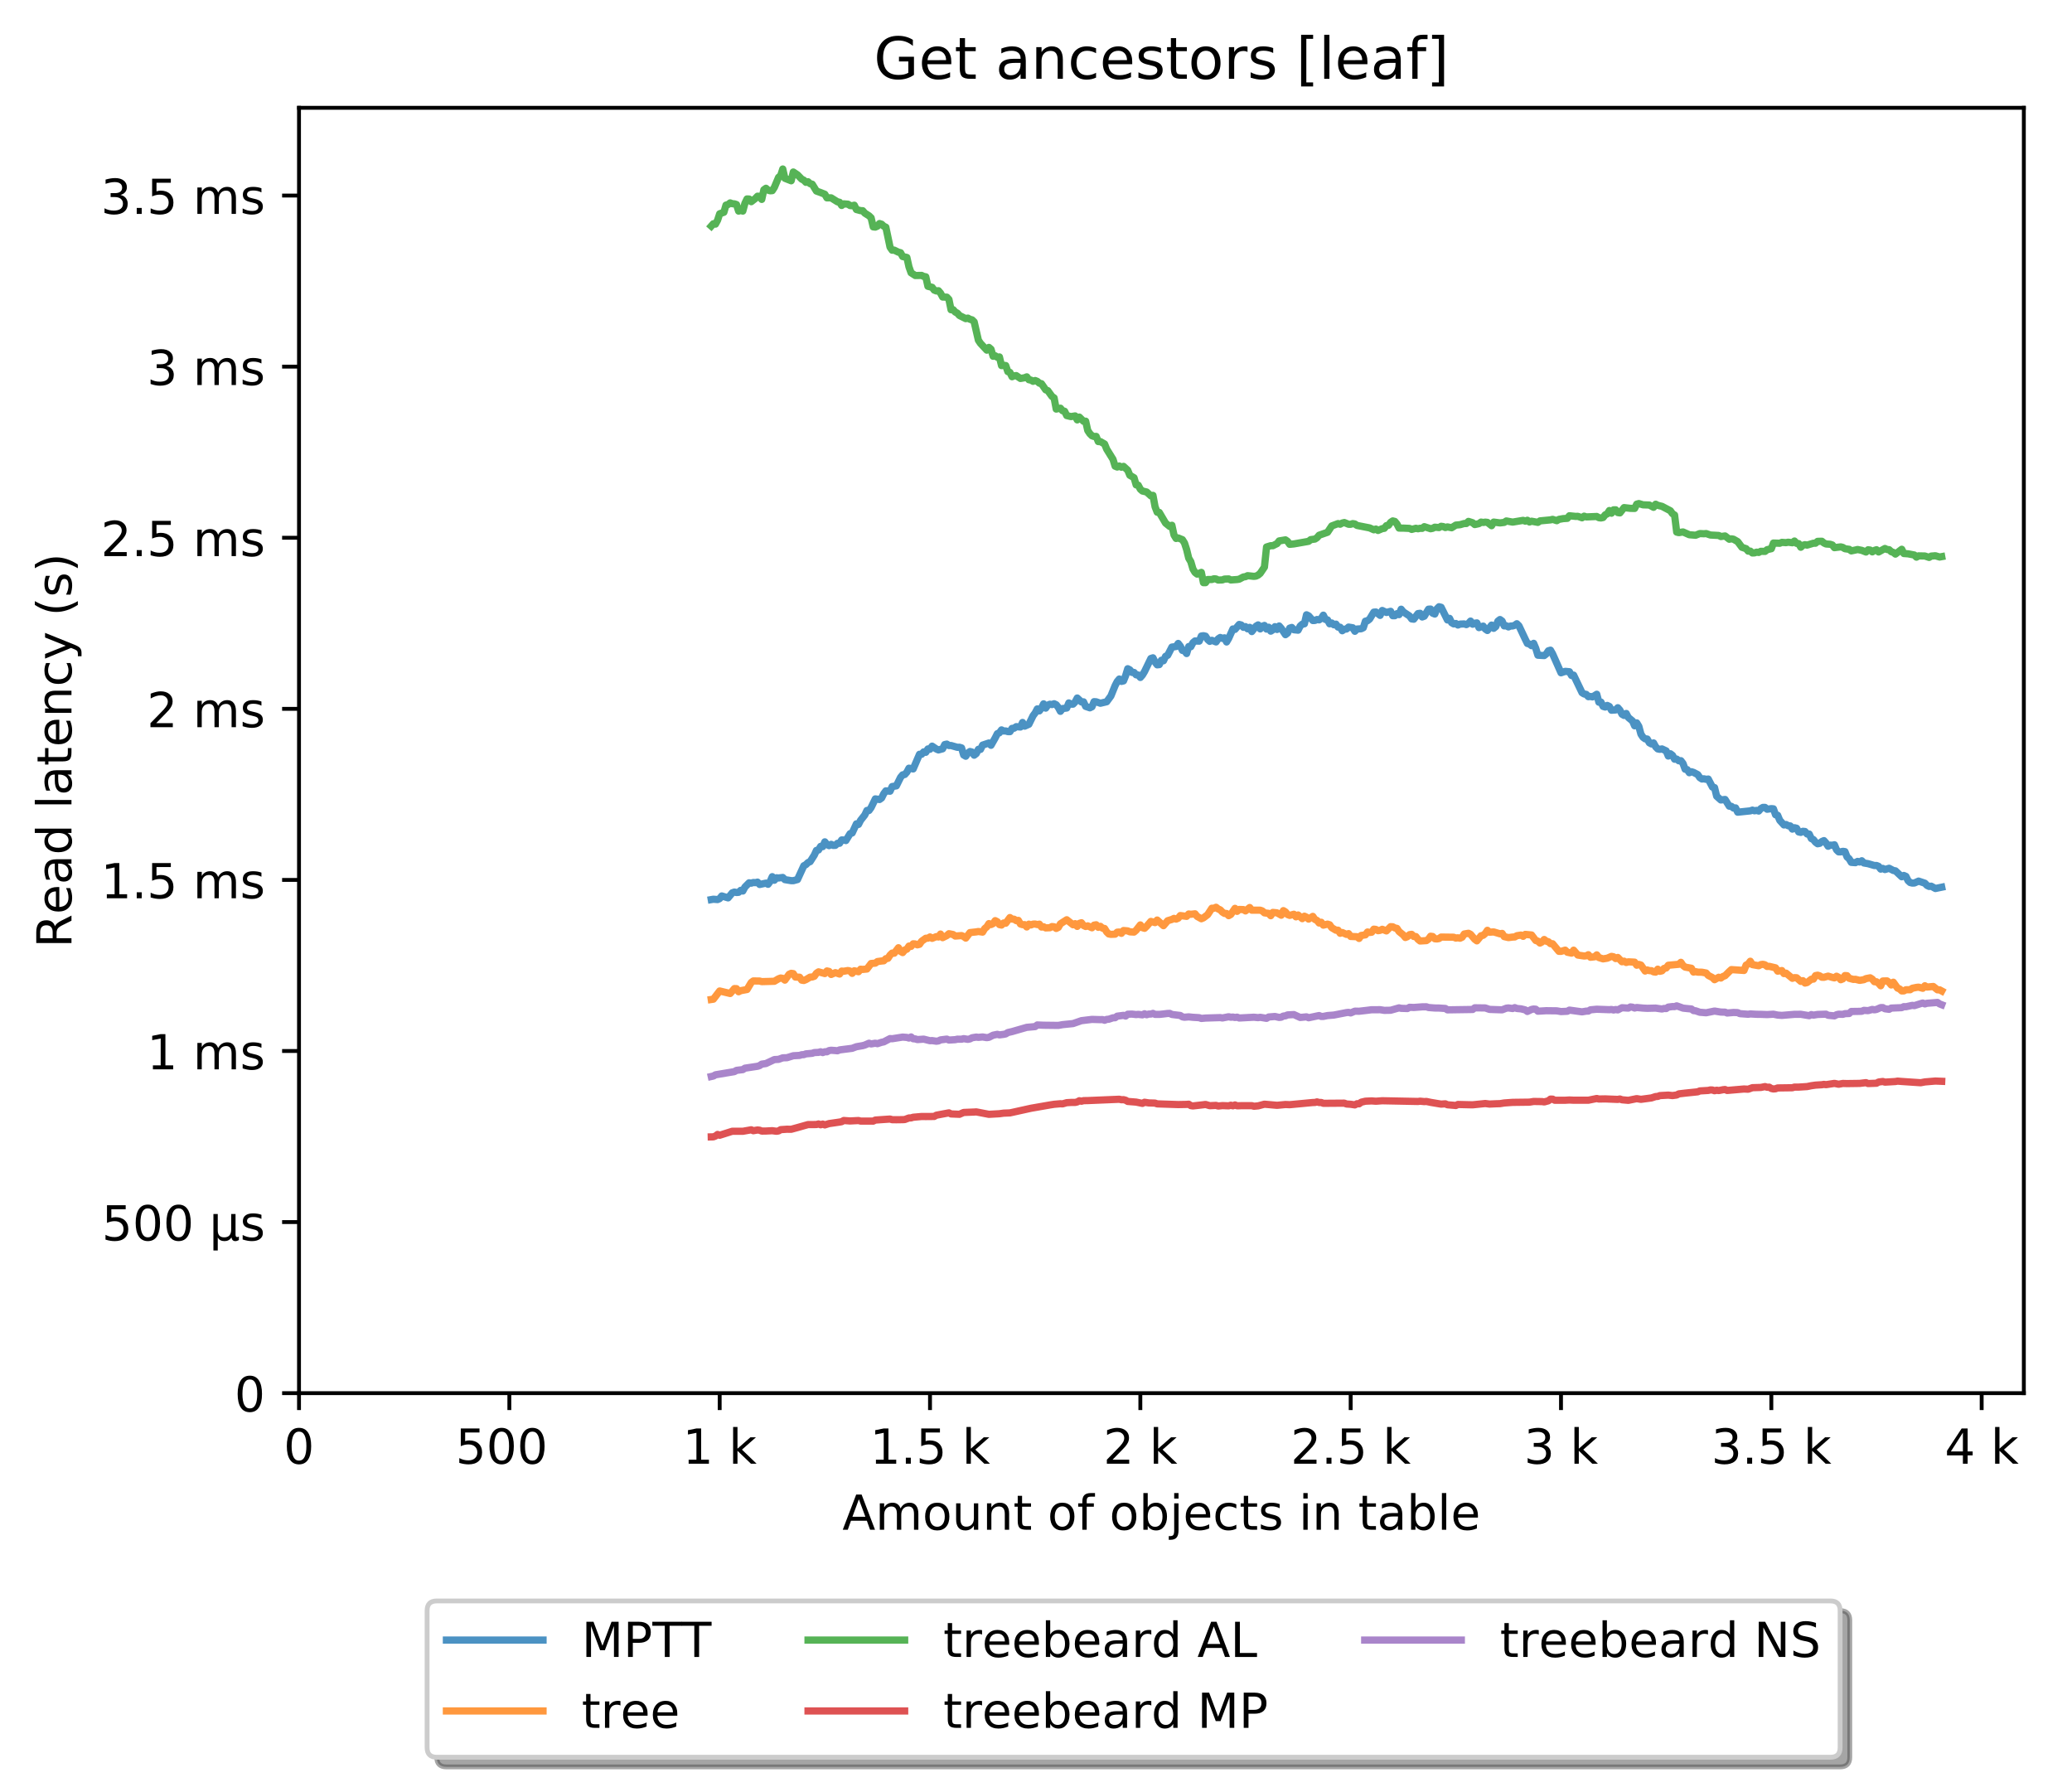 <?xml version="1.0" encoding="utf-8" standalone="no"?>
<!DOCTYPE svg PUBLIC "-//W3C//DTD SVG 1.1//EN"
  "http://www.w3.org/Graphics/SVG/1.1/DTD/svg11.dtd">
<!-- Created with matplotlib (http://matplotlib.org/) -->
<svg height="371pt" version="1.1" viewBox="0 0 429 371" width="429pt" xmlns="http://www.w3.org/2000/svg" xmlns:xlink="http://www.w3.org/1999/xlink">
 <defs>
  <style type="text/css">
*{stroke-linecap:butt;stroke-linejoin:round;}
  </style>
 </defs>
 <g id="figure_1">
  <g id="patch_1">
   <path d="M 0 371.002 
L 429.729 371.002 
L 429.729 0 
L 0 0 
z
" style="fill:#ffffff;"/>
  </g>
  <g id="axes_1">
   <g id="patch_2">
    <path d="M 61.909 288.43 
L 419.029 288.43 
L 419.029 22.318 
L 61.909 22.318 
z
" style="fill:#ffffff;"/>
   </g>
   <g id="matplotlib.axis_1">
    <g id="xtick_1">
     <g id="line2d_1">
      <defs>
       <path d="M 0 0 
L 0 3.5 
" id="ma1e6b2662b" style="stroke:#000000;stroke-width:0.8;"/>
      </defs>
      <g>
       <use style="stroke:#000000;stroke-width:0.8;" x="61.909" xlink:href="#ma1e6b2662b" y="288.43"/>
      </g>
     </g>
     <g id="text_1">
      <!-- 0 -->
      <defs>
       <path d="M 31.781 66.406 
Q 24.172 66.406 20.328 58.906 
Q 16.5 51.422 16.5 36.375 
Q 16.5 21.391 20.328 13.891 
Q 24.172 6.391 31.781 6.391 
Q 39.453 6.391 43.281 13.891 
Q 47.125 21.391 47.125 36.375 
Q 47.125 51.422 43.281 58.906 
Q 39.453 66.406 31.781 66.406 
z
M 31.781 74.219 
Q 44.047 74.219 50.516 64.516 
Q 56.984 54.828 56.984 36.375 
Q 56.984 17.969 50.516 8.266 
Q 44.047 -1.422 31.781 -1.422 
Q 19.531 -1.422 13.062 8.266 
Q 6.594 17.969 6.594 36.375 
Q 6.594 54.828 13.062 64.516 
Q 19.531 74.219 31.781 74.219 
z
" id="DejaVuSans-30"/>
      </defs>
      <g transform="translate(58.728 303.029)scale(0.1 -0.1)">
       <use xlink:href="#DejaVuSans-30"/>
      </g>
     </g>
    </g>
    <g id="xtick_2">
     <g id="line2d_2">
      <g>
       <use style="stroke:#000000;stroke-width:0.8;" x="105.458" xlink:href="#ma1e6b2662b" y="288.43"/>
      </g>
     </g>
     <g id="text_2">
      <!-- 500  -->
      <defs>
       <path d="M 10.797 72.906 
L 49.516 72.906 
L 49.516 64.594 
L 19.828 64.594 
L 19.828 46.734 
Q 21.969 47.469 24.109 47.828 
Q 26.266 48.188 28.422 48.188 
Q 40.625 48.188 47.75 41.5 
Q 54.891 34.812 54.891 23.391 
Q 54.891 11.625 47.562 5.094 
Q 40.234 -1.422 26.906 -1.422 
Q 22.312 -1.422 17.547 -0.641 
Q 12.797 0.141 7.719 1.703 
L 7.719 11.625 
Q 12.109 9.234 16.797 8.062 
Q 21.484 6.891 26.703 6.891 
Q 35.156 6.891 40.078 11.328 
Q 45.016 15.766 45.016 23.391 
Q 45.016 31 40.078 35.438 
Q 35.156 39.891 26.703 39.891 
Q 22.75 39.891 18.812 39.016 
Q 14.891 38.141 10.797 36.281 
z
" id="DejaVuSans-35"/>
       <path id="DejaVuSans-20"/>
      </defs>
      <g transform="translate(94.325 303.029)scale(0.1 -0.1)">
       <use xlink:href="#DejaVuSans-35"/>
       <use x="63.623" xlink:href="#DejaVuSans-30"/>
       <use x="127.246" xlink:href="#DejaVuSans-30"/>
       <use x="190.869" xlink:href="#DejaVuSans-20"/>
      </g>
     </g>
    </g>
    <g id="xtick_3">
     <g id="line2d_3">
      <g>
       <use style="stroke:#000000;stroke-width:0.8;" x="149.007" xlink:href="#ma1e6b2662b" y="288.43"/>
      </g>
     </g>
     <g id="text_3">
      <!-- 1 k -->
      <defs>
       <path d="M 12.406 8.297 
L 28.516 8.297 
L 28.516 63.922 
L 10.984 60.406 
L 10.984 69.391 
L 28.422 72.906 
L 38.281 72.906 
L 38.281 8.297 
L 54.391 8.297 
L 54.391 0 
L 12.406 0 
z
" id="DejaVuSans-31"/>
       <path d="M 9.078 75.984 
L 18.109 75.984 
L 18.109 31.109 
L 44.922 54.688 
L 56.391 54.688 
L 27.391 29.109 
L 57.625 0 
L 45.906 0 
L 18.109 26.703 
L 18.109 0 
L 9.078 0 
z
" id="DejaVuSans-6b"/>
      </defs>
      <g transform="translate(141.341 303.029)scale(0.1 -0.1)">
       <use xlink:href="#DejaVuSans-31"/>
       <use x="63.623" xlink:href="#DejaVuSans-20"/>
       <use x="95.41" xlink:href="#DejaVuSans-6b"/>
      </g>
     </g>
    </g>
    <g id="xtick_4">
     <g id="line2d_4">
      <g>
       <use style="stroke:#000000;stroke-width:0.8;" x="192.555" xlink:href="#ma1e6b2662b" y="288.43"/>
      </g>
     </g>
     <g id="text_4">
      <!-- 1.5 k -->
      <defs>
       <path d="M 10.688 12.406 
L 21 12.406 
L 21 0 
L 10.688 0 
z
" id="DejaVuSans-2e"/>
      </defs>
      <g transform="translate(180.119 303.029)scale(0.1 -0.1)">
       <use xlink:href="#DejaVuSans-31"/>
       <use x="63.623" xlink:href="#DejaVuSans-2e"/>
       <use x="95.41" xlink:href="#DejaVuSans-35"/>
       <use x="159.033" xlink:href="#DejaVuSans-20"/>
       <use x="190.82" xlink:href="#DejaVuSans-6b"/>
      </g>
     </g>
    </g>
    <g id="xtick_5">
     <g id="line2d_5">
      <g>
       <use style="stroke:#000000;stroke-width:0.8;" x="236.104" xlink:href="#ma1e6b2662b" y="288.43"/>
      </g>
     </g>
     <g id="text_5">
      <!-- 2 k -->
      <defs>
       <path d="M 19.188 8.297 
L 53.609 8.297 
L 53.609 0 
L 7.328 0 
L 7.328 8.297 
Q 12.938 14.109 22.625 23.891 
Q 32.328 33.688 34.812 36.531 
Q 39.547 41.844 41.422 45.531 
Q 43.312 49.219 43.312 52.781 
Q 43.312 58.594 39.234 62.25 
Q 35.156 65.922 28.609 65.922 
Q 23.969 65.922 18.812 64.312 
Q 13.672 62.703 7.812 59.422 
L 7.812 69.391 
Q 13.766 71.781 18.938 73 
Q 24.125 74.219 28.422 74.219 
Q 39.75 74.219 46.484 68.547 
Q 53.219 62.891 53.219 53.422 
Q 53.219 48.922 51.531 44.891 
Q 49.859 40.875 45.406 35.406 
Q 44.188 33.984 37.641 27.219 
Q 31.109 20.453 19.188 8.297 
z
" id="DejaVuSans-32"/>
      </defs>
      <g transform="translate(228.438 303.029)scale(0.1 -0.1)">
       <use xlink:href="#DejaVuSans-32"/>
       <use x="63.623" xlink:href="#DejaVuSans-20"/>
       <use x="95.41" xlink:href="#DejaVuSans-6b"/>
      </g>
     </g>
    </g>
    <g id="xtick_6">
     <g id="line2d_6">
      <g>
       <use style="stroke:#000000;stroke-width:0.8;" x="279.652" xlink:href="#ma1e6b2662b" y="288.43"/>
      </g>
     </g>
     <g id="text_6">
      <!-- 2.5 k -->
      <g transform="translate(267.216 303.029)scale(0.1 -0.1)">
       <use xlink:href="#DejaVuSans-32"/>
       <use x="63.623" xlink:href="#DejaVuSans-2e"/>
       <use x="95.41" xlink:href="#DejaVuSans-35"/>
       <use x="159.033" xlink:href="#DejaVuSans-20"/>
       <use x="190.82" xlink:href="#DejaVuSans-6b"/>
      </g>
     </g>
    </g>
    <g id="xtick_7">
     <g id="line2d_7">
      <g>
       <use style="stroke:#000000;stroke-width:0.8;" x="323.201" xlink:href="#ma1e6b2662b" y="288.43"/>
      </g>
     </g>
     <g id="text_7">
      <!-- 3 k -->
      <defs>
       <path d="M 40.578 39.312 
Q 47.656 37.797 51.625 33 
Q 55.609 28.219 55.609 21.188 
Q 55.609 10.406 48.188 4.484 
Q 40.766 -1.422 27.094 -1.422 
Q 22.516 -1.422 17.656 -0.516 
Q 12.797 0.391 7.625 2.203 
L 7.625 11.719 
Q 11.719 9.328 16.594 8.109 
Q 21.484 6.891 26.812 6.891 
Q 36.078 6.891 40.938 10.547 
Q 45.797 14.203 45.797 21.188 
Q 45.797 27.641 41.281 31.266 
Q 36.766 34.906 28.719 34.906 
L 20.219 34.906 
L 20.219 43.016 
L 29.109 43.016 
Q 36.375 43.016 40.234 45.922 
Q 44.094 48.828 44.094 54.297 
Q 44.094 59.906 40.109 62.906 
Q 36.141 65.922 28.719 65.922 
Q 24.656 65.922 20.016 65.031 
Q 15.375 64.156 9.812 62.312 
L 9.812 71.094 
Q 15.438 72.656 20.344 73.438 
Q 25.25 74.219 29.594 74.219 
Q 40.828 74.219 47.359 69.109 
Q 53.906 64.016 53.906 55.328 
Q 53.906 49.266 50.438 45.094 
Q 46.969 40.922 40.578 39.312 
z
" id="DejaVuSans-33"/>
      </defs>
      <g transform="translate(315.535 303.029)scale(0.1 -0.1)">
       <use xlink:href="#DejaVuSans-33"/>
       <use x="63.623" xlink:href="#DejaVuSans-20"/>
       <use x="95.41" xlink:href="#DejaVuSans-6b"/>
      </g>
     </g>
    </g>
    <g id="xtick_8">
     <g id="line2d_8">
      <g>
       <use style="stroke:#000000;stroke-width:0.8;" x="366.749" xlink:href="#ma1e6b2662b" y="288.43"/>
      </g>
     </g>
     <g id="text_8">
      <!-- 3.5 k -->
      <g transform="translate(354.313 303.029)scale(0.1 -0.1)">
       <use xlink:href="#DejaVuSans-33"/>
       <use x="63.623" xlink:href="#DejaVuSans-2e"/>
       <use x="95.41" xlink:href="#DejaVuSans-35"/>
       <use x="159.033" xlink:href="#DejaVuSans-20"/>
       <use x="190.82" xlink:href="#DejaVuSans-6b"/>
      </g>
     </g>
    </g>
    <g id="xtick_9">
     <g id="line2d_9">
      <g>
       <use style="stroke:#000000;stroke-width:0.8;" x="410.298" xlink:href="#ma1e6b2662b" y="288.43"/>
      </g>
     </g>
     <g id="text_9">
      <!-- 4 k -->
      <defs>
       <path d="M 37.797 64.312 
L 12.891 25.391 
L 37.797 25.391 
z
M 35.203 72.906 
L 47.609 72.906 
L 47.609 25.391 
L 58.016 25.391 
L 58.016 17.188 
L 47.609 17.188 
L 47.609 0 
L 37.797 0 
L 37.797 17.188 
L 4.891 17.188 
L 4.891 26.703 
z
" id="DejaVuSans-34"/>
      </defs>
      <g transform="translate(402.632 303.029)scale(0.1 -0.1)">
       <use xlink:href="#DejaVuSans-34"/>
       <use x="63.623" xlink:href="#DejaVuSans-20"/>
       <use x="95.41" xlink:href="#DejaVuSans-6b"/>
      </g>
     </g>
    </g>
    <g id="text_10">
     <!-- Amount of objects in table -->
     <defs>
      <path d="M 34.188 63.188 
L 20.797 26.906 
L 47.609 26.906 
z
M 28.609 72.906 
L 39.797 72.906 
L 67.578 0 
L 57.328 0 
L 50.688 18.703 
L 17.828 18.703 
L 11.188 0 
L 0.781 0 
z
" id="DejaVuSans-41"/>
      <path d="M 52 44.188 
Q 55.375 50.25 60.062 53.125 
Q 64.75 56 71.094 56 
Q 79.641 56 84.281 50.016 
Q 88.922 44.047 88.922 33.016 
L 88.922 0 
L 79.891 0 
L 79.891 32.719 
Q 79.891 40.578 77.094 44.375 
Q 74.312 48.188 68.609 48.188 
Q 61.625 48.188 57.562 43.547 
Q 53.516 38.922 53.516 30.906 
L 53.516 0 
L 44.484 0 
L 44.484 32.719 
Q 44.484 40.625 41.703 44.406 
Q 38.922 48.188 33.109 48.188 
Q 26.219 48.188 22.156 43.531 
Q 18.109 38.875 18.109 30.906 
L 18.109 0 
L 9.078 0 
L 9.078 54.688 
L 18.109 54.688 
L 18.109 46.188 
Q 21.188 51.219 25.484 53.609 
Q 29.781 56 35.688 56 
Q 41.656 56 45.828 52.969 
Q 50 49.953 52 44.188 
z
" id="DejaVuSans-6d"/>
      <path d="M 30.609 48.391 
Q 23.391 48.391 19.188 42.75 
Q 14.984 37.109 14.984 27.297 
Q 14.984 17.484 19.156 11.844 
Q 23.344 6.203 30.609 6.203 
Q 37.797 6.203 41.984 11.859 
Q 46.188 17.531 46.188 27.297 
Q 46.188 37.016 41.984 42.703 
Q 37.797 48.391 30.609 48.391 
z
M 30.609 56 
Q 42.328 56 49.016 48.375 
Q 55.719 40.766 55.719 27.297 
Q 55.719 13.875 49.016 6.219 
Q 42.328 -1.422 30.609 -1.422 
Q 18.844 -1.422 12.172 6.219 
Q 5.516 13.875 5.516 27.297 
Q 5.516 40.766 12.172 48.375 
Q 18.844 56 30.609 56 
z
" id="DejaVuSans-6f"/>
      <path d="M 8.5 21.578 
L 8.5 54.688 
L 17.484 54.688 
L 17.484 21.922 
Q 17.484 14.156 20.5 10.266 
Q 23.531 6.391 29.594 6.391 
Q 36.859 6.391 41.078 11.031 
Q 45.312 15.672 45.312 23.688 
L 45.312 54.688 
L 54.297 54.688 
L 54.297 0 
L 45.312 0 
L 45.312 8.406 
Q 42.047 3.422 37.719 1 
Q 33.406 -1.422 27.688 -1.422 
Q 18.266 -1.422 13.375 4.438 
Q 8.5 10.297 8.5 21.578 
z
M 31.109 56 
z
" id="DejaVuSans-75"/>
      <path d="M 54.891 33.016 
L 54.891 0 
L 45.906 0 
L 45.906 32.719 
Q 45.906 40.484 42.875 44.328 
Q 39.844 48.188 33.797 48.188 
Q 26.516 48.188 22.312 43.547 
Q 18.109 38.922 18.109 30.906 
L 18.109 0 
L 9.078 0 
L 9.078 54.688 
L 18.109 54.688 
L 18.109 46.188 
Q 21.344 51.125 25.703 53.562 
Q 30.078 56 35.797 56 
Q 45.219 56 50.047 50.172 
Q 54.891 44.344 54.891 33.016 
z
" id="DejaVuSans-6e"/>
      <path d="M 18.312 70.219 
L 18.312 54.688 
L 36.812 54.688 
L 36.812 47.703 
L 18.312 47.703 
L 18.312 18.016 
Q 18.312 11.328 20.141 9.422 
Q 21.969 7.516 27.594 7.516 
L 36.812 7.516 
L 36.812 0 
L 27.594 0 
Q 17.188 0 13.234 3.875 
Q 9.281 7.766 9.281 18.016 
L 9.281 47.703 
L 2.688 47.703 
L 2.688 54.688 
L 9.281 54.688 
L 9.281 70.219 
z
" id="DejaVuSans-74"/>
      <path d="M 37.109 75.984 
L 37.109 68.5 
L 28.516 68.5 
Q 23.688 68.5 21.797 66.547 
Q 19.922 64.594 19.922 59.516 
L 19.922 54.688 
L 34.719 54.688 
L 34.719 47.703 
L 19.922 47.703 
L 19.922 0 
L 10.891 0 
L 10.891 47.703 
L 2.297 47.703 
L 2.297 54.688 
L 10.891 54.688 
L 10.891 58.5 
Q 10.891 67.625 15.141 71.797 
Q 19.391 75.984 28.609 75.984 
z
" id="DejaVuSans-66"/>
      <path d="M 48.688 27.297 
Q 48.688 37.203 44.609 42.844 
Q 40.531 48.484 33.406 48.484 
Q 26.266 48.484 22.188 42.844 
Q 18.109 37.203 18.109 27.297 
Q 18.109 17.391 22.188 11.75 
Q 26.266 6.109 33.406 6.109 
Q 40.531 6.109 44.609 11.75 
Q 48.688 17.391 48.688 27.297 
z
M 18.109 46.391 
Q 20.953 51.266 25.266 53.625 
Q 29.594 56 35.594 56 
Q 45.562 56 51.781 48.094 
Q 58.016 40.188 58.016 27.297 
Q 58.016 14.406 51.781 6.484 
Q 45.562 -1.422 35.594 -1.422 
Q 29.594 -1.422 25.266 0.953 
Q 20.953 3.328 18.109 8.203 
L 18.109 0 
L 9.078 0 
L 9.078 75.984 
L 18.109 75.984 
z
" id="DejaVuSans-62"/>
      <path d="M 9.422 54.688 
L 18.406 54.688 
L 18.406 -0.984 
Q 18.406 -11.422 14.422 -16.109 
Q 10.453 -20.797 1.609 -20.797 
L -1.812 -20.797 
L -1.812 -13.188 
L 0.594 -13.188 
Q 5.719 -13.188 7.562 -10.812 
Q 9.422 -8.453 9.422 -0.984 
z
M 9.422 75.984 
L 18.406 75.984 
L 18.406 64.594 
L 9.422 64.594 
z
" id="DejaVuSans-6a"/>
      <path d="M 56.203 29.594 
L 56.203 25.203 
L 14.891 25.203 
Q 15.484 15.922 20.484 11.062 
Q 25.484 6.203 34.422 6.203 
Q 39.594 6.203 44.453 7.469 
Q 49.312 8.734 54.109 11.281 
L 54.109 2.781 
Q 49.266 0.734 44.188 -0.344 
Q 39.109 -1.422 33.891 -1.422 
Q 20.797 -1.422 13.156 6.188 
Q 5.516 13.812 5.516 26.812 
Q 5.516 40.234 12.766 48.109 
Q 20.016 56 32.328 56 
Q 43.359 56 49.781 48.891 
Q 56.203 41.797 56.203 29.594 
z
M 47.219 32.234 
Q 47.125 39.594 43.094 43.984 
Q 39.062 48.391 32.422 48.391 
Q 24.906 48.391 20.391 44.141 
Q 15.875 39.891 15.188 32.172 
z
" id="DejaVuSans-65"/>
      <path d="M 48.781 52.594 
L 48.781 44.188 
Q 44.969 46.297 41.141 47.344 
Q 37.312 48.391 33.406 48.391 
Q 24.656 48.391 19.812 42.844 
Q 14.984 37.312 14.984 27.297 
Q 14.984 17.281 19.812 11.734 
Q 24.656 6.203 33.406 6.203 
Q 37.312 6.203 41.141 7.25 
Q 44.969 8.297 48.781 10.406 
L 48.781 2.094 
Q 45.016 0.344 40.984 -0.531 
Q 36.969 -1.422 32.422 -1.422 
Q 20.062 -1.422 12.781 6.344 
Q 5.516 14.109 5.516 27.297 
Q 5.516 40.672 12.859 48.328 
Q 20.219 56 33.016 56 
Q 37.156 56 41.109 55.141 
Q 45.062 54.297 48.781 52.594 
z
" id="DejaVuSans-63"/>
      <path d="M 44.281 53.078 
L 44.281 44.578 
Q 40.484 46.531 36.375 47.5 
Q 32.281 48.484 27.875 48.484 
Q 21.188 48.484 17.844 46.438 
Q 14.5 44.391 14.5 40.281 
Q 14.5 37.156 16.891 35.375 
Q 19.281 33.594 26.516 31.984 
L 29.594 31.297 
Q 39.156 29.25 43.188 25.516 
Q 47.219 21.781 47.219 15.094 
Q 47.219 7.469 41.188 3.016 
Q 35.156 -1.422 24.609 -1.422 
Q 20.219 -1.422 15.453 -0.562 
Q 10.688 0.297 5.422 2 
L 5.422 11.281 
Q 10.406 8.688 15.234 7.391 
Q 20.062 6.109 24.812 6.109 
Q 31.156 6.109 34.562 8.281 
Q 37.984 10.453 37.984 14.406 
Q 37.984 18.062 35.516 20.016 
Q 33.062 21.969 24.703 23.781 
L 21.578 24.516 
Q 13.234 26.266 9.516 29.906 
Q 5.812 33.547 5.812 39.891 
Q 5.812 47.609 11.281 51.797 
Q 16.75 56 26.812 56 
Q 31.781 56 36.172 55.266 
Q 40.578 54.547 44.281 53.078 
z
" id="DejaVuSans-73"/>
      <path d="M 9.422 54.688 
L 18.406 54.688 
L 18.406 0 
L 9.422 0 
z
M 9.422 75.984 
L 18.406 75.984 
L 18.406 64.594 
L 9.422 64.594 
z
" id="DejaVuSans-69"/>
      <path d="M 34.281 27.484 
Q 23.391 27.484 19.188 25 
Q 14.984 22.516 14.984 16.5 
Q 14.984 11.719 18.141 8.906 
Q 21.297 6.109 26.703 6.109 
Q 34.188 6.109 38.703 11.406 
Q 43.219 16.703 43.219 25.484 
L 43.219 27.484 
z
M 52.203 31.203 
L 52.203 0 
L 43.219 0 
L 43.219 8.297 
Q 40.141 3.328 35.547 0.953 
Q 30.953 -1.422 24.312 -1.422 
Q 15.922 -1.422 10.953 3.297 
Q 6 8.016 6 15.922 
Q 6 25.141 12.172 29.828 
Q 18.359 34.516 30.609 34.516 
L 43.219 34.516 
L 43.219 35.406 
Q 43.219 41.609 39.141 45 
Q 35.062 48.391 27.688 48.391 
Q 23 48.391 18.547 47.266 
Q 14.109 46.141 10.016 43.891 
L 10.016 52.203 
Q 14.938 54.109 19.578 55.047 
Q 24.219 56 28.609 56 
Q 40.484 56 46.344 49.844 
Q 52.203 43.703 52.203 31.203 
z
" id="DejaVuSans-61"/>
      <path d="M 9.422 75.984 
L 18.406 75.984 
L 18.406 0 
L 9.422 0 
z
" id="DejaVuSans-6c"/>
     </defs>
     <g transform="translate(174.411 316.707)scale(0.1 -0.1)">
      <use xlink:href="#DejaVuSans-41"/>
      <use x="68.408" xlink:href="#DejaVuSans-6d"/>
      <use x="165.82" xlink:href="#DejaVuSans-6f"/>
      <use x="227.002" xlink:href="#DejaVuSans-75"/>
      <use x="290.381" xlink:href="#DejaVuSans-6e"/>
      <use x="353.76" xlink:href="#DejaVuSans-74"/>
      <use x="392.969" xlink:href="#DejaVuSans-20"/>
      <use x="424.756" xlink:href="#DejaVuSans-6f"/>
      <use x="485.938" xlink:href="#DejaVuSans-66"/>
      <use x="521.143" xlink:href="#DejaVuSans-20"/>
      <use x="552.93" xlink:href="#DejaVuSans-6f"/>
      <use x="614.111" xlink:href="#DejaVuSans-62"/>
      <use x="677.588" xlink:href="#DejaVuSans-6a"/>
      <use x="705.371" xlink:href="#DejaVuSans-65"/>
      <use x="766.895" xlink:href="#DejaVuSans-63"/>
      <use x="821.875" xlink:href="#DejaVuSans-74"/>
      <use x="861.084" xlink:href="#DejaVuSans-73"/>
      <use x="913.184" xlink:href="#DejaVuSans-20"/>
      <use x="944.971" xlink:href="#DejaVuSans-69"/>
      <use x="972.754" xlink:href="#DejaVuSans-6e"/>
      <use x="1036.133" xlink:href="#DejaVuSans-20"/>
      <use x="1067.92" xlink:href="#DejaVuSans-74"/>
      <use x="1107.129" xlink:href="#DejaVuSans-61"/>
      <use x="1168.408" xlink:href="#DejaVuSans-62"/>
      <use x="1231.885" xlink:href="#DejaVuSans-6c"/>
      <use x="1259.668" xlink:href="#DejaVuSans-65"/>
     </g>
    </g>
   </g>
   <g id="matplotlib.axis_2">
    <g id="ytick_1">
     <g id="line2d_10">
      <defs>
       <path d="M 0 0 
L -3.5 0 
" id="me1ef96f40f" style="stroke:#000000;stroke-width:0.8;"/>
      </defs>
      <g>
       <use style="stroke:#000000;stroke-width:0.8;" x="61.909" xlink:href="#me1ef96f40f" y="288.43"/>
      </g>
     </g>
     <g id="text_11">
      <!-- 0 -->
      <g transform="translate(48.547 292.229)scale(0.1 -0.1)">
       <use xlink:href="#DejaVuSans-30"/>
      </g>
     </g>
    </g>
    <g id="ytick_2">
     <g id="line2d_11">
      <g>
       <use style="stroke:#000000;stroke-width:0.8;" x="61.909" xlink:href="#me1ef96f40f" y="253.01"/>
      </g>
     </g>
     <g id="text_12">
      <!-- 500 µs -->
      <defs>
       <path d="M 8.5 -20.797 
L 8.5 54.688 
L 17.484 54.688 
L 17.484 20.703 
Q 17.484 13.625 20.844 10 
Q 24.219 6.391 30.812 6.391 
Q 38.031 6.391 41.672 10.484 
Q 45.312 14.594 45.312 22.797 
L 45.312 54.688 
L 54.297 54.688 
L 54.297 12.594 
Q 54.297 9.672 55.141 8.281 
Q 56 6.891 57.812 6.891 
Q 58.25 6.891 59.031 7.156 
Q 59.812 7.422 61.188 8.016 
L 61.188 0.781 
Q 59.188 -0.344 57.391 -0.875 
Q 55.609 -1.422 53.906 -1.422 
Q 50.531 -1.422 48.531 0.484 
Q 46.531 2.391 45.797 6.297 
Q 43.359 2.438 39.812 0.5 
Q 36.281 -1.422 31.5 -1.422 
Q 26.516 -1.422 23.016 0.484 
Q 19.531 2.391 17.484 6.203 
L 17.484 -20.797 
z
" id="DejaVuSans-b5"/>
      </defs>
      <g transform="translate(21.072 256.809)scale(0.1 -0.1)">
       <use xlink:href="#DejaVuSans-35"/>
       <use x="63.623" xlink:href="#DejaVuSans-30"/>
       <use x="127.246" xlink:href="#DejaVuSans-30"/>
       <use x="190.869" xlink:href="#DejaVuSans-20"/>
       <use x="222.656" xlink:href="#DejaVuSans-b5"/>
       <use x="286.279" xlink:href="#DejaVuSans-73"/>
      </g>
     </g>
    </g>
    <g id="ytick_3">
     <g id="line2d_12">
      <g>
       <use style="stroke:#000000;stroke-width:0.8;" x="61.909" xlink:href="#me1ef96f40f" y="217.59"/>
      </g>
     </g>
     <g id="text_13">
      <!-- 1 ms -->
      <g transform="translate(30.419 221.389)scale(0.1 -0.1)">
       <use xlink:href="#DejaVuSans-31"/>
       <use x="63.623" xlink:href="#DejaVuSans-20"/>
       <use x="95.41" xlink:href="#DejaVuSans-6d"/>
       <use x="192.822" xlink:href="#DejaVuSans-73"/>
      </g>
     </g>
    </g>
    <g id="ytick_4">
     <g id="line2d_13">
      <g>
       <use style="stroke:#000000;stroke-width:0.8;" x="61.909" xlink:href="#me1ef96f40f" y="182.17"/>
      </g>
     </g>
     <g id="text_14">
      <!-- 1.5 ms -->
      <g transform="translate(20.878 185.969)scale(0.1 -0.1)">
       <use xlink:href="#DejaVuSans-31"/>
       <use x="63.623" xlink:href="#DejaVuSans-2e"/>
       <use x="95.41" xlink:href="#DejaVuSans-35"/>
       <use x="159.033" xlink:href="#DejaVuSans-20"/>
       <use x="190.82" xlink:href="#DejaVuSans-6d"/>
       <use x="288.232" xlink:href="#DejaVuSans-73"/>
      </g>
     </g>
    </g>
    <g id="ytick_5">
     <g id="line2d_14">
      <g>
       <use style="stroke:#000000;stroke-width:0.8;" x="61.909" xlink:href="#me1ef96f40f" y="146.75"/>
      </g>
     </g>
     <g id="text_15">
      <!-- 2 ms -->
      <g transform="translate(30.419 150.549)scale(0.1 -0.1)">
       <use xlink:href="#DejaVuSans-32"/>
       <use x="63.623" xlink:href="#DejaVuSans-20"/>
       <use x="95.41" xlink:href="#DejaVuSans-6d"/>
       <use x="192.822" xlink:href="#DejaVuSans-73"/>
      </g>
     </g>
    </g>
    <g id="ytick_6">
     <g id="line2d_15">
      <g>
       <use style="stroke:#000000;stroke-width:0.8;" x="61.909" xlink:href="#me1ef96f40f" y="111.33"/>
      </g>
     </g>
     <g id="text_16">
      <!-- 2.5 ms -->
      <g transform="translate(20.878 115.129)scale(0.1 -0.1)">
       <use xlink:href="#DejaVuSans-32"/>
       <use x="63.623" xlink:href="#DejaVuSans-2e"/>
       <use x="95.41" xlink:href="#DejaVuSans-35"/>
       <use x="159.033" xlink:href="#DejaVuSans-20"/>
       <use x="190.82" xlink:href="#DejaVuSans-6d"/>
       <use x="288.232" xlink:href="#DejaVuSans-73"/>
      </g>
     </g>
    </g>
    <g id="ytick_7">
     <g id="line2d_16">
      <g>
       <use style="stroke:#000000;stroke-width:0.8;" x="61.909" xlink:href="#me1ef96f40f" y="75.909"/>
      </g>
     </g>
     <g id="text_17">
      <!-- 3 ms -->
      <g transform="translate(30.419 79.709)scale(0.1 -0.1)">
       <use xlink:href="#DejaVuSans-33"/>
       <use x="63.623" xlink:href="#DejaVuSans-20"/>
       <use x="95.41" xlink:href="#DejaVuSans-6d"/>
       <use x="192.822" xlink:href="#DejaVuSans-73"/>
      </g>
     </g>
    </g>
    <g id="ytick_8">
     <g id="line2d_17">
      <g>
       <use style="stroke:#000000;stroke-width:0.8;" x="61.909" xlink:href="#me1ef96f40f" y="40.489"/>
      </g>
     </g>
     <g id="text_18">
      <!-- 3.5 ms -->
      <g transform="translate(20.878 44.288)scale(0.1 -0.1)">
       <use xlink:href="#DejaVuSans-33"/>
       <use x="63.623" xlink:href="#DejaVuSans-2e"/>
       <use x="95.41" xlink:href="#DejaVuSans-35"/>
       <use x="159.033" xlink:href="#DejaVuSans-20"/>
       <use x="190.82" xlink:href="#DejaVuSans-6d"/>
       <use x="288.232" xlink:href="#DejaVuSans-73"/>
      </g>
     </g>
    </g>
    <g id="text_19">
     <!-- Read latency (s) -->
     <defs>
      <path d="M 44.391 34.188 
Q 47.562 33.109 50.562 29.594 
Q 53.562 26.078 56.594 19.922 
L 66.609 0 
L 56 0 
L 46.688 18.703 
Q 43.062 26.031 39.672 28.422 
Q 36.281 30.812 30.422 30.812 
L 19.672 30.812 
L 19.672 0 
L 9.812 0 
L 9.812 72.906 
L 32.078 72.906 
Q 44.578 72.906 50.734 67.672 
Q 56.891 62.453 56.891 51.906 
Q 56.891 45.016 53.688 40.469 
Q 50.484 35.938 44.391 34.188 
z
M 19.672 64.797 
L 19.672 38.922 
L 32.078 38.922 
Q 39.203 38.922 42.844 42.219 
Q 46.484 45.516 46.484 51.906 
Q 46.484 58.297 42.844 61.547 
Q 39.203 64.797 32.078 64.797 
z
" id="DejaVuSans-52"/>
      <path d="M 45.406 46.391 
L 45.406 75.984 
L 54.391 75.984 
L 54.391 0 
L 45.406 0 
L 45.406 8.203 
Q 42.578 3.328 38.25 0.953 
Q 33.938 -1.422 27.875 -1.422 
Q 17.969 -1.422 11.734 6.484 
Q 5.516 14.406 5.516 27.297 
Q 5.516 40.188 11.734 48.094 
Q 17.969 56 27.875 56 
Q 33.938 56 38.25 53.625 
Q 42.578 51.266 45.406 46.391 
z
M 14.797 27.297 
Q 14.797 17.391 18.875 11.75 
Q 22.953 6.109 30.078 6.109 
Q 37.203 6.109 41.297 11.75 
Q 45.406 17.391 45.406 27.297 
Q 45.406 37.203 41.297 42.844 
Q 37.203 48.484 30.078 48.484 
Q 22.953 48.484 18.875 42.844 
Q 14.797 37.203 14.797 27.297 
z
" id="DejaVuSans-64"/>
      <path d="M 32.172 -5.078 
Q 28.375 -14.844 24.75 -17.812 
Q 21.141 -20.797 15.094 -20.797 
L 7.906 -20.797 
L 7.906 -13.281 
L 13.188 -13.281 
Q 16.891 -13.281 18.938 -11.516 
Q 21 -9.766 23.484 -3.219 
L 25.094 0.875 
L 2.984 54.688 
L 12.5 54.688 
L 29.594 11.922 
L 46.688 54.688 
L 56.203 54.688 
z
" id="DejaVuSans-79"/>
      <path d="M 31 75.875 
Q 24.469 64.656 21.281 53.656 
Q 18.109 42.672 18.109 31.391 
Q 18.109 20.125 21.312 9.062 
Q 24.516 -2 31 -13.188 
L 23.188 -13.188 
Q 15.875 -1.703 12.234 9.375 
Q 8.594 20.453 8.594 31.391 
Q 8.594 42.281 12.203 53.312 
Q 15.828 64.359 23.188 75.875 
z
" id="DejaVuSans-28"/>
      <path d="M 8.016 75.875 
L 15.828 75.875 
Q 23.141 64.359 26.781 53.312 
Q 30.422 42.281 30.422 31.391 
Q 30.422 20.453 26.781 9.375 
Q 23.141 -1.703 15.828 -13.188 
L 8.016 -13.188 
Q 14.5 -2 17.703 9.062 
Q 20.906 20.125 20.906 31.391 
Q 20.906 42.672 17.703 53.656 
Q 14.5 64.656 8.016 75.875 
z
" id="DejaVuSans-29"/>
     </defs>
     <g transform="translate(14.798 196.212)rotate(-90)scale(0.1 -0.1)">
      <use xlink:href="#DejaVuSans-52"/>
      <use x="69.42" xlink:href="#DejaVuSans-65"/>
      <use x="130.943" xlink:href="#DejaVuSans-61"/>
      <use x="192.223" xlink:href="#DejaVuSans-64"/>
      <use x="255.699" xlink:href="#DejaVuSans-20"/>
      <use x="287.486" xlink:href="#DejaVuSans-6c"/>
      <use x="315.27" xlink:href="#DejaVuSans-61"/>
      <use x="376.549" xlink:href="#DejaVuSans-74"/>
      <use x="415.758" xlink:href="#DejaVuSans-65"/>
      <use x="477.281" xlink:href="#DejaVuSans-6e"/>
      <use x="540.66" xlink:href="#DejaVuSans-63"/>
      <use x="595.641" xlink:href="#DejaVuSans-79"/>
      <use x="654.82" xlink:href="#DejaVuSans-20"/>
      <use x="686.607" xlink:href="#DejaVuSans-28"/>
      <use x="725.621" xlink:href="#DejaVuSans-73"/>
      <use x="777.721" xlink:href="#DejaVuSans-29"/>
     </g>
    </g>
   </g>
   <g id="line2d_18">
    <path clip-path="url(#pc0d64125ec)" d="M 147.265 186.244 
L 147.7 186.168 
L 148.571 186.237 
L 149.007 186.029 
L 149.442 185.491 
L 150.748 185.888 
L 151.619 184.837 
L 152.055 184.684 
L 152.49 184.775 
L 152.926 184.736 
L 153.361 184.329 
L 153.797 184.469 
L 154.232 183.648 
L 155.103 182.771 
L 155.539 182.846 
L 155.974 182.703 
L 156.41 182.741 
L 156.845 182.628 
L 157.281 183.113 
L 158.587 182.837 
L 159.023 183.075 
L 159.458 182.49 
L 159.894 181.498 
L 160.329 182.233 
L 160.765 181.731 
L 161.2 181.77 
L 162.071 181.662 
L 162.507 182.11 
L 163.813 182.323 
L 164.249 182.329 
L 165.119 182.091 
L 166.426 179.239 
L 166.861 179.009 
L 167.297 178.576 
L 167.732 178.39 
L 168.603 177.025 
L 169.039 176.058 
L 169.474 175.971 
L 169.91 175.224 
L 170.345 175.279 
L 170.781 174.287 
L 171.216 174.836 
L 171.652 175.071 
L 172.087 174.801 
L 172.523 175.029 
L 172.958 175.01 
L 173.394 174.595 
L 173.829 174.588 
L 174.265 173.897 
L 174.7 173.903 
L 175.136 174.022 
L 176.007 172.595 
L 176.442 172.449 
L 177.313 170.563 
L 177.749 170.678 
L 178.184 169.824 
L 179.055 168.724 
L 179.49 167.795 
L 179.926 167.796 
L 180.361 167.186 
L 181.232 165.394 
L 182.103 165.523 
L 182.539 165.204 
L 182.974 164.326 
L 183.41 163.733 
L 184.281 163.802 
L 184.716 162.841 
L 185.587 162.697 
L 186.458 160.932 
L 186.894 160.417 
L 187.329 160.343 
L 187.765 159.855 
L 188.2 159.042 
L 189.071 159.193 
L 190.378 156.158 
L 190.813 156.162 
L 191.249 155.659 
L 191.684 155.748 
L 192.12 155.053 
L 192.555 155.11 
L 192.991 154.475 
L 193.862 155.067 
L 194.297 155.258 
L 195.168 155.026 
L 195.603 154.146 
L 196.039 154.051 
L 196.474 154.351 
L 196.91 154.342 
L 198.216 154.72 
L 198.652 154.7 
L 199.087 154.837 
L 199.523 156.309 
L 199.958 156.561 
L 200.394 155.911 
L 200.829 155.585 
L 201.265 155.698 
L 201.7 156.349 
L 202.136 156.008 
L 202.571 155.131 
L 203.007 155.15 
L 203.442 154.262 
L 204.749 153.824 
L 205.184 154.298 
L 206.055 152.766 
L 206.491 151.897 
L 206.926 151.711 
L 207.362 151.112 
L 207.797 151.34 
L 208.233 151.327 
L 208.668 151.465 
L 209.104 151.475 
L 209.539 150.8 
L 209.974 150.757 
L 210.41 150.443 
L 211.281 150.513 
L 211.716 149.573 
L 212.152 150.336 
L 213.023 149.946 
L 213.894 148.175 
L 214.329 147.599 
L 214.765 146.769 
L 215.2 147.176 
L 215.636 146.576 
L 216.071 145.718 
L 216.507 146.605 
L 216.942 145.981 
L 217.378 145.798 
L 217.813 145.865 
L 218.249 145.698 
L 218.684 145.898 
L 219.12 146.447 
L 219.555 147.268 
L 219.991 146.696 
L 220.862 146.58 
L 221.297 145.528 
L 221.733 145.782 
L 222.168 145.78 
L 222.604 145.333 
L 223.039 144.51 
L 223.91 145.326 
L 224.346 145.307 
L 224.781 146.243 
L 225.652 146.541 
L 226.087 146.324 
L 226.523 145.268 
L 226.958 145.292 
L 227.829 145.595 
L 229.136 145.283 
L 230.007 144.092 
L 230.878 141.95 
L 231.313 141.102 
L 231.749 140.582 
L 232.184 141.07 
L 232.62 140.966 
L 233.055 139.881 
L 233.491 138.448 
L 233.926 138.668 
L 234.362 139.208 
L 234.797 139.215 
L 235.233 139.707 
L 235.668 139.75 
L 236.104 140.253 
L 236.539 139.753 
L 236.975 139.027 
L 238.281 136.33 
L 238.717 136.188 
L 239.152 137.073 
L 239.588 137.641 
L 240.023 137.594 
L 240.458 136.699 
L 240.894 136.803 
L 241.329 135.872 
L 241.765 135.662 
L 242.636 133.968 
L 243.507 133.845 
L 243.942 133.214 
L 244.378 133.764 
L 244.813 134.656 
L 245.249 134.73 
L 245.684 135.304 
L 246.12 133.853 
L 246.555 133.888 
L 246.991 133.063 
L 247.426 132.697 
L 248.297 132.736 
L 248.733 131.68 
L 249.168 131.61 
L 249.604 131.709 
L 250.039 132.393 
L 250.475 132.779 
L 250.91 132.565 
L 251.781 132.9 
L 252.217 132.262 
L 252.652 131.976 
L 253.088 132.163 
L 253.523 132.051 
L 253.959 132.908 
L 254.394 132.17 
L 255.265 130.216 
L 255.7 130.305 
L 256.571 129.282 
L 257.007 129.397 
L 257.442 129.875 
L 257.878 129.735 
L 258.313 130.189 
L 258.749 129.88 
L 259.184 130.752 
L 260.055 129.638 
L 260.491 129.374 
L 260.926 130.203 
L 261.362 129.654 
L 261.797 129.485 
L 262.233 130.239 
L 262.668 129.853 
L 263.104 130.669 
L 263.539 130.393 
L 263.975 129.739 
L 264.41 130.321 
L 264.846 129.598 
L 265.281 130.097 
L 266.152 131.4 
L 266.588 131.059 
L 267.023 130.046 
L 267.459 129.901 
L 267.894 130.377 
L 268.765 130.466 
L 269.201 129.6 
L 269.636 129.222 
L 270.072 129.151 
L 270.507 127.282 
L 270.942 127.49 
L 271.813 128.466 
L 272.249 128.456 
L 272.684 128.257 
L 273.12 128.333 
L 273.555 128.043 
L 273.991 127.359 
L 274.426 128.246 
L 274.862 128.339 
L 275.297 129.147 
L 275.733 128.976 
L 276.168 129.349 
L 276.604 129.212 
L 277.039 129.828 
L 277.475 129.857 
L 277.91 130.581 
L 278.346 130.262 
L 278.781 130.226 
L 279.217 129.825 
L 280.088 129.968 
L 280.523 130.695 
L 280.959 130.231 
L 281.83 130.174 
L 282.265 129.959 
L 282.701 128.602 
L 283.136 128.509 
L 283.572 128.172 
L 284.443 126.735 
L 284.878 126.707 
L 285.749 127.402 
L 286.184 126.387 
L 287.055 126.802 
L 287.926 126.563 
L 288.362 127.471 
L 288.797 127.469 
L 289.233 127.047 
L 289.668 127.25 
L 290.104 126.129 
L 290.539 126.674 
L 291.846 127.537 
L 292.281 128.135 
L 292.717 128.191 
L 293.588 127.031 
L 294.023 126.969 
L 294.459 127.734 
L 294.894 127.573 
L 295.765 126.121 
L 296.201 126.097 
L 296.636 126.95 
L 297.072 127.125 
L 297.507 126.055 
L 297.943 125.618 
L 298.378 125.723 
L 299.685 128.349 
L 300.12 128.018 
L 300.556 128.916 
L 300.991 129.169 
L 301.426 129.081 
L 301.862 129.4 
L 302.297 129.207 
L 303.168 129.171 
L 303.604 129.313 
L 304.039 129.071 
L 304.475 128.583 
L 304.91 129.233 
L 305.346 129.024 
L 305.781 128.959 
L 306.217 129.938 
L 307.088 129.624 
L 307.523 130.23 
L 307.959 130.53 
L 308.83 129.413 
L 309.265 130.08 
L 309.701 129.723 
L 310.136 128.597 
L 310.572 128.263 
L 311.007 128.584 
L 311.443 129.583 
L 311.878 129.559 
L 312.314 129.794 
L 312.749 129.608 
L 313.185 129.592 
L 313.62 129.454 
L 314.056 129.133 
L 314.491 129.559 
L 315.798 132.331 
L 316.233 133.213 
L 316.668 133.33 
L 317.104 133.678 
L 317.539 133.191 
L 317.975 134.221 
L 318.41 135.647 
L 319.717 135.724 
L 320.152 135.381 
L 320.588 134.733 
L 321.023 134.606 
L 321.459 135.368 
L 323.201 139.287 
L 324.072 138.989 
L 324.943 139.069 
L 325.378 139.847 
L 325.814 139.772 
L 327.556 143.406 
L 327.991 143.677 
L 328.427 143.76 
L 328.862 144.23 
L 329.298 144.19 
L 329.733 144.278 
L 330.604 143.733 
L 331.04 145.376 
L 331.475 145.353 
L 331.91 146.24 
L 332.346 146.377 
L 332.781 146.045 
L 333.217 146.262 
L 333.652 147.037 
L 334.523 146.979 
L 334.959 146.522 
L 335.394 147.015 
L 335.83 147.866 
L 336.265 148.116 
L 336.701 147.711 
L 337.136 148.54 
L 338.007 149.263 
L 338.443 150.264 
L 338.878 149.659 
L 339.314 150.374 
L 339.749 151.994 
L 340.185 152.646 
L 340.62 152.961 
L 341.056 153.001 
L 341.491 153.779 
L 341.927 154.015 
L 342.362 153.81 
L 342.798 154.613 
L 343.233 155.047 
L 343.669 155.132 
L 344.104 155.049 
L 344.975 155.456 
L 345.411 156.519 
L 345.846 156.052 
L 346.281 156.376 
L 346.717 157.178 
L 347.152 157.151 
L 347.588 157.505 
L 348.023 157.488 
L 348.459 158.054 
L 348.894 159.251 
L 349.33 159.336 
L 349.765 159.977 
L 350.201 159.768 
L 350.636 159.908 
L 351.507 160.36 
L 351.943 160.998 
L 352.378 161.275 
L 352.814 161.236 
L 353.249 161.347 
L 353.685 161.288 
L 354.556 162.955 
L 354.991 163.051 
L 355.427 164.839 
L 356.298 165.618 
L 357.169 165.513 
L 358.04 166.901 
L 358.475 166.937 
L 358.911 167.289 
L 359.346 167.262 
L 359.782 168.147 
L 362.394 167.876 
L 362.83 167.718 
L 363.265 167.86 
L 363.701 167.774 
L 364.136 167.912 
L 364.572 167.404 
L 365.007 167.159 
L 365.443 167.159 
L 365.878 167.539 
L 366.749 167.413 
L 367.185 167.451 
L 367.62 168.685 
L 368.056 168.789 
L 368.491 169.83 
L 369.362 170.79 
L 369.798 170.699 
L 370.233 170.951 
L 370.669 170.993 
L 371.104 171.652 
L 371.54 171.364 
L 371.975 171.468 
L 372.411 172.237 
L 372.846 172.334 
L 373.282 172.105 
L 373.717 172.147 
L 374.153 172.66 
L 374.588 172.674 
L 375.024 173.605 
L 375.459 173.82 
L 375.895 174.36 
L 376.33 174.684 
L 376.765 174.598 
L 377.201 174.224 
L 377.636 174.034 
L 378.072 174.524 
L 378.507 175.202 
L 378.943 174.97 
L 379.378 174.991 
L 379.814 174.897 
L 380.249 175.94 
L 380.685 176.362 
L 381.12 176.365 
L 381.556 176.249 
L 381.991 176.312 
L 382.427 177.41 
L 382.862 177.793 
L 383.298 178.536 
L 384.169 178.598 
L 384.604 178.338 
L 385.04 178.466 
L 385.475 178.205 
L 385.911 178.664 
L 386.782 178.81 
L 388.088 179.191 
L 388.524 179.179 
L 388.959 179.36 
L 389.395 179.932 
L 389.83 179.785 
L 390.266 180.022 
L 391.137 179.759 
L 392.007 180.216 
L 392.443 180.292 
L 393.749 181.519 
L 394.185 181.247 
L 394.62 181.44 
L 395.056 182.316 
L 395.491 182.713 
L 395.927 182.824 
L 396.362 182.811 
L 397.233 182.415 
L 398.54 182.851 
L 398.975 183.307 
L 399.411 183.518 
L 399.846 183.468 
L 400.717 183.948 
L 402.024 183.677 
L 402.024 183.677 
" style="fill:none;opacity:0.8;stroke:#1f77b4;stroke-linecap:square;stroke-width:1.5;"/>
   </g>
   <g id="line2d_19">
    <path clip-path="url(#pc0d64125ec)" d="M 147.265 206.926 
L 147.7 206.862 
L 149.007 205.162 
L 151.184 205.684 
L 152.055 204.669 
L 152.49 204.681 
L 152.926 205.322 
L 153.361 205.1 
L 154.668 204.859 
L 155.539 203.404 
L 155.974 203.088 
L 157.281 203.105 
L 157.716 203.226 
L 159.458 203.179 
L 160.329 203.154 
L 161.2 202.641 
L 161.636 202.479 
L 162.071 202.556 
L 162.507 202.917 
L 163.378 201.711 
L 163.813 201.51 
L 164.249 201.568 
L 164.684 202.28 
L 165.555 202.314 
L 165.99 202.919 
L 166.426 202.989 
L 166.861 202.817 
L 167.732 202.296 
L 168.168 202.269 
L 168.603 202.118 
L 169.039 201.491 
L 169.474 201.203 
L 170.781 201.557 
L 171.216 201.017 
L 171.652 201.114 
L 172.087 201.746 
L 172.958 201.365 
L 173.829 201.658 
L 174.265 201.045 
L 174.7 201.078 
L 175.571 200.927 
L 176.007 201.041 
L 176.442 201.515 
L 176.878 200.98 
L 177.749 201.179 
L 178.184 200.656 
L 178.62 200.701 
L 179.49 200.619 
L 180.361 199.472 
L 181.232 199.399 
L 181.668 199.073 
L 182.539 198.955 
L 182.974 198.917 
L 183.41 198.476 
L 183.845 198.406 
L 184.281 197.739 
L 184.716 197.318 
L 185.152 197.343 
L 186.023 196.211 
L 186.458 196.96 
L 186.894 197.213 
L 187.329 196.678 
L 187.765 196.507 
L 188.2 195.865 
L 188.636 195.934 
L 189.071 195.398 
L 189.507 195.427 
L 189.942 195.615 
L 190.378 195.498 
L 190.813 194.869 
L 191.684 194.244 
L 192.12 194.234 
L 192.555 193.974 
L 192.991 194.265 
L 193.862 193.91 
L 194.297 193.983 
L 194.732 193.377 
L 195.168 194.125 
L 196.039 193.695 
L 196.474 193.305 
L 197.345 193.478 
L 197.781 193.794 
L 199.087 193.694 
L 199.523 193.888 
L 199.958 194.213 
L 200.829 193.072 
L 202.136 192.931 
L 202.571 192.849 
L 203.442 192.975 
L 203.878 192.245 
L 204.313 191.897 
L 204.749 191.215 
L 205.184 191.415 
L 205.62 191.203 
L 206.055 190.602 
L 206.491 190.825 
L 206.926 191.419 
L 207.362 191.515 
L 207.797 191.087 
L 208.233 191.136 
L 209.104 189.961 
L 209.539 190.276 
L 209.974 190.307 
L 210.41 190.596 
L 210.845 190.548 
L 211.281 191.294 
L 211.716 191.434 
L 212.152 191.426 
L 212.587 191.909 
L 213.023 191.328 
L 213.458 191.491 
L 213.894 191.318 
L 214.329 191.302 
L 214.765 191.415 
L 215.2 191.328 
L 215.636 191.931 
L 216.071 191.871 
L 216.507 192.104 
L 217.378 192.066 
L 217.813 191.825 
L 218.249 191.874 
L 218.684 192.216 
L 219.12 191.999 
L 219.555 191.255 
L 220.862 190.417 
L 222.168 191.454 
L 222.604 191.226 
L 223.039 191.794 
L 223.475 191.173 
L 223.91 191.037 
L 224.346 191.604 
L 224.781 191.814 
L 225.216 191.682 
L 226.087 192.08 
L 226.523 191.533 
L 226.958 191.454 
L 227.394 191.983 
L 227.829 191.78 
L 228.265 192.153 
L 228.7 192.224 
L 229.136 192.937 
L 229.571 193.359 
L 230.007 193.438 
L 230.878 193.404 
L 231.313 192.992 
L 231.749 192.961 
L 232.184 193.229 
L 232.62 192.647 
L 233.491 192.723 
L 233.926 192.92 
L 234.797 192.968 
L 235.233 192.593 
L 236.104 191.488 
L 236.539 192.062 
L 236.975 192.187 
L 237.41 191.768 
L 238.281 190.759 
L 239.152 191.009 
L 239.588 190.475 
L 240.894 191.643 
L 241.765 190.616 
L 242.636 190.353 
L 243.071 190.137 
L 243.507 190.281 
L 243.942 190.098 
L 244.378 189.548 
L 245.684 189.714 
L 246.12 189.223 
L 246.555 189.287 
L 247.426 189.186 
L 247.862 189.726 
L 248.733 190.208 
L 249.168 190.024 
L 250.039 189.365 
L 250.91 188.033 
L 251.346 188.033 
L 251.781 187.833 
L 252.217 188.185 
L 252.652 188.368 
L 253.088 188.832 
L 253.523 189.103 
L 253.959 189.121 
L 254.394 189.57 
L 254.83 189.32 
L 255.7 188.059 
L 256.136 188.678 
L 256.571 188.285 
L 257.442 188.313 
L 257.878 188.587 
L 258.749 187.885 
L 259.184 188.438 
L 260.926 188.437 
L 261.362 188.594 
L 261.797 188.989 
L 262.668 189.095 
L 263.104 189.579 
L 263.539 188.898 
L 264.41 188.986 
L 265.281 189.477 
L 265.717 188.53 
L 266.152 188.792 
L 266.588 189.343 
L 267.023 189.513 
L 267.894 189.278 
L 268.33 189.814 
L 268.765 189.431 
L 269.636 190.19 
L 270.072 189.682 
L 270.507 189.881 
L 270.942 190.282 
L 271.813 189.718 
L 272.249 190.353 
L 272.684 190.556 
L 273.12 191.092 
L 273.555 190.932 
L 273.991 191.534 
L 274.862 191.321 
L 275.297 191.455 
L 275.733 192.068 
L 276.604 192.583 
L 277.039 192.58 
L 277.475 193.218 
L 277.91 193.059 
L 278.781 193.446 
L 279.217 193.29 
L 279.652 193.875 
L 280.959 193.929 
L 281.394 194.286 
L 281.83 193.668 
L 282.701 193.546 
L 283.136 192.955 
L 283.572 193.05 
L 284.007 192.995 
L 284.443 192.367 
L 284.878 192.417 
L 285.314 192.677 
L 285.749 192.612 
L 286.184 192.391 
L 287.055 192.726 
L 287.926 191.849 
L 288.362 191.873 
L 288.797 192.114 
L 289.233 192.204 
L 289.668 192.857 
L 290.539 193.56 
L 290.975 194.089 
L 291.41 193.919 
L 291.846 193.501 
L 292.281 193.436 
L 292.717 193.881 
L 293.152 193.898 
L 293.588 194.462 
L 294.023 194.814 
L 295.33 194.733 
L 295.765 194.43 
L 296.201 193.826 
L 296.636 193.89 
L 297.072 194.351 
L 297.507 194.39 
L 297.943 194.31 
L 298.378 194.001 
L 300.991 194.036 
L 301.426 194.212 
L 301.862 194.151 
L 302.297 194.241 
L 302.733 194.031 
L 303.168 193.367 
L 304.039 193.215 
L 304.475 193.435 
L 305.346 194.468 
L 305.781 194.786 
L 306.652 193.728 
L 307.088 193.632 
L 307.523 193.255 
L 307.959 192.605 
L 308.394 192.993 
L 309.265 192.938 
L 310.572 193.328 
L 311.007 193.244 
L 311.443 193.907 
L 312.314 194.111 
L 313.185 193.999 
L 313.62 193.983 
L 314.056 193.722 
L 314.927 193.586 
L 315.362 193.852 
L 315.798 193.448 
L 317.104 193.57 
L 317.975 194.714 
L 318.41 194.842 
L 318.846 195.242 
L 319.281 195.006 
L 319.717 194.504 
L 320.152 194.853 
L 320.588 194.974 
L 321.023 195.363 
L 321.459 195.385 
L 322.765 196.956 
L 323.201 196.963 
L 324.072 196.709 
L 324.507 197.14 
L 325.378 197.33 
L 325.814 196.718 
L 326.685 197.729 
L 327.991 197.922 
L 328.427 197.884 
L 328.862 197.66 
L 329.298 198.181 
L 330.169 198.085 
L 330.604 197.689 
L 331.04 198.246 
L 331.91 198.515 
L 332.781 198.375 
L 333.652 197.997 
L 334.088 198.09 
L 334.523 198.453 
L 334.959 198.224 
L 335.83 199.112 
L 336.265 198.993 
L 336.701 199.263 
L 337.136 199.128 
L 338.443 199.194 
L 338.878 199.826 
L 339.314 199.663 
L 339.749 199.797 
L 340.62 201.038 
L 341.056 200.811 
L 341.491 200.952 
L 341.927 200.96 
L 342.362 201.203 
L 342.798 201.257 
L 343.233 200.649 
L 343.669 201.093 
L 344.104 200.987 
L 344.54 200.49 
L 344.975 200.409 
L 345.411 199.839 
L 347.588 199.64 
L 348.023 199.231 
L 348.459 199.88 
L 348.894 200.217 
L 350.201 200.457 
L 350.636 201.245 
L 351.072 201.161 
L 351.507 201.262 
L 352.378 201.279 
L 353.249 201.443 
L 353.685 201.939 
L 354.556 202.387 
L 354.991 202.828 
L 355.862 202.32 
L 356.298 202.489 
L 356.733 202.162 
L 357.169 202.003 
L 358.04 201.13 
L 358.475 200.738 
L 361.088 200.913 
L 361.523 199.804 
L 361.959 199.582 
L 362.394 199.008 
L 362.83 199.71 
L 364.136 199.939 
L 364.572 199.697 
L 365.007 199.642 
L 365.443 199.747 
L 365.878 200.088 
L 366.314 200.06 
L 367.62 200.369 
L 368.056 201.054 
L 368.927 200.936 
L 369.362 201.563 
L 369.798 201.471 
L 371.104 202.541 
L 371.54 202.404 
L 371.975 202.421 
L 372.846 203.18 
L 373.282 203.03 
L 373.717 203.522 
L 374.153 203.419 
L 375.024 202.73 
L 375.459 202.706 
L 375.895 201.981 
L 376.33 201.894 
L 376.765 202.031 
L 377.201 202.316 
L 377.636 202.332 
L 378.507 202.088 
L 379.378 202.354 
L 379.814 202.449 
L 380.249 202.107 
L 380.685 202.335 
L 381.12 202.833 
L 381.556 202.655 
L 381.991 201.971 
L 382.427 202.003 
L 382.862 202.534 
L 383.733 202.766 
L 384.169 202.749 
L 385.04 202.968 
L 385.911 202.824 
L 386.346 202.604 
L 387.217 202.435 
L 387.653 202.713 
L 388.088 203.245 
L 388.524 203.257 
L 388.959 203.581 
L 389.395 204.083 
L 389.83 203.097 
L 390.701 203.073 
L 391.137 203.399 
L 391.572 203.92 
L 392.007 203.35 
L 392.878 204.567 
L 393.314 204.736 
L 393.749 205.149 
L 394.185 205.141 
L 394.62 204.909 
L 395.491 204.907 
L 395.927 204.601 
L 396.798 204.424 
L 397.233 204.37 
L 398.104 204.606 
L 398.54 204.084 
L 398.975 204.351 
L 400.282 204.232 
L 401.153 204.927 
L 401.588 204.925 
L 402.024 205.161 
L 402.024 205.161 
" style="fill:none;opacity:0.8;stroke:#ff7f0e;stroke-linecap:square;stroke-width:1.5;"/>
   </g>
   <g id="line2d_20">
    <path clip-path="url(#pc0d64125ec)" d="M 147.265 46.811 
L 147.7 46.322 
L 148.136 46.402 
L 148.571 45.594 
L 149.007 44.259 
L 149.877 43.947 
L 150.313 42.462 
L 150.748 42.347 
L 151.184 42.005 
L 151.619 42.176 
L 152.055 42.204 
L 152.49 42.346 
L 152.926 43.704 
L 153.361 43.573 
L 153.797 43.7 
L 154.232 42.09 
L 154.668 41.189 
L 155.103 41.207 
L 155.539 41.756 
L 156.41 41.078 
L 156.845 40.621 
L 157.281 40.649 
L 157.716 41.28 
L 158.152 39.294 
L 158.587 38.978 
L 159.023 39.364 
L 159.458 39.499 
L 159.894 39.466 
L 160.329 38.79 
L 161.2 36.715 
L 161.636 36.346 
L 162.071 34.99 
L 162.507 36.912 
L 163.813 37.425 
L 164.249 35.611 
L 165.119 36.197 
L 165.99 37.09 
L 166.426 37.302 
L 166.861 37.746 
L 167.297 37.626 
L 167.732 38.024 
L 168.168 38.135 
L 169.039 39.553 
L 169.91 39.866 
L 170.781 40.214 
L 171.216 40.965 
L 172.087 40.964 
L 173.394 41.781 
L 173.829 41.875 
L 174.265 42.537 
L 174.7 42.203 
L 175.571 42.272 
L 176.007 42.555 
L 176.442 42.591 
L 176.878 42.485 
L 177.313 43.375 
L 178.184 43.609 
L 178.62 43.623 
L 179.055 44.126 
L 179.926 44.679 
L 180.361 45.097 
L 180.797 46.969 
L 181.232 47.014 
L 181.668 46.818 
L 182.103 46.282 
L 182.539 46.418 
L 182.974 46.835 
L 183.41 47.034 
L 184.281 51.17 
L 184.716 51.799 
L 185.152 51.79 
L 186.023 52.213 
L 186.458 52.319 
L 186.894 53.112 
L 187.765 53.299 
L 188.2 55.255 
L 188.636 56.475 
L 189.507 57.04 
L 190.813 57.016 
L 191.249 57.23 
L 191.684 57.309 
L 192.12 59.272 
L 192.991 59.483 
L 193.426 60.061 
L 193.862 60.233 
L 194.297 60.185 
L 194.732 60.684 
L 195.168 61.491 
L 196.039 61.522 
L 196.474 61.998 
L 196.91 64.128 
L 197.345 64.112 
L 197.781 64.604 
L 198.216 64.827 
L 198.652 65.32 
L 199.958 65.971 
L 200.394 65.858 
L 200.829 66.104 
L 201.265 66.22 
L 201.7 66.645 
L 202.571 70.442 
L 203.007 71.086 
L 204.313 72.489 
L 204.749 71.924 
L 205.184 72.301 
L 205.62 73.757 
L 206.055 73.655 
L 206.491 73.962 
L 206.926 73.895 
L 207.362 75.69 
L 207.797 75.627 
L 208.233 75.678 
L 208.668 76.934 
L 209.104 77.102 
L 209.539 77.991 
L 209.974 77.811 
L 210.41 77.76 
L 211.281 78.354 
L 212.152 78.202 
L 212.587 78.019 
L 213.023 78.611 
L 213.458 78.694 
L 213.894 78.944 
L 214.329 78.78 
L 214.765 78.953 
L 215.2 79.327 
L 215.636 79.44 
L 216.507 80.705 
L 216.942 80.873 
L 217.813 82.08 
L 218.249 82.377 
L 218.684 84.687 
L 219.555 84.509 
L 219.991 85.028 
L 220.426 85.143 
L 220.862 86.035 
L 221.733 86.247 
L 222.604 86.11 
L 223.039 86.929 
L 223.475 86.356 
L 224.346 87.218 
L 224.781 87.195 
L 225.216 89.133 
L 225.652 89.777 
L 226.087 90.213 
L 226.523 90.373 
L 226.958 90.35 
L 227.394 91.417 
L 227.829 91.42 
L 228.7 91.92 
L 229.136 92.988 
L 230.442 95.098 
L 230.878 96.516 
L 231.313 96.691 
L 231.749 96.479 
L 232.184 96.727 
L 232.62 96.553 
L 233.491 97.348 
L 233.926 98.397 
L 234.797 98.906 
L 235.233 100.387 
L 235.668 100.452 
L 236.104 101.283 
L 236.539 101.656 
L 237.41 101.859 
L 238.281 102.654 
L 238.717 102.556 
L 239.152 104.918 
L 239.588 106.043 
L 240.023 106.086 
L 241.329 108.305 
L 242.2 109.002 
L 242.636 108.747 
L 243.071 110.761 
L 243.507 111.476 
L 243.942 111.373 
L 244.813 111.729 
L 245.249 112.427 
L 245.684 113.765 
L 246.12 115.558 
L 246.555 116.294 
L 246.991 117.79 
L 247.426 118.516 
L 247.862 118.856 
L 248.733 118.502 
L 249.168 120.628 
L 249.604 120.627 
L 250.039 119.979 
L 250.91 119.978 
L 251.346 119.824 
L 251.781 119.862 
L 252.217 120.088 
L 253.088 120.058 
L 253.523 119.885 
L 254.394 119.855 
L 254.83 120.068 
L 256.136 119.977 
L 256.571 119.908 
L 257.442 119.447 
L 257.878 119.391 
L 258.313 119.183 
L 259.62 119.322 
L 260.055 119.269 
L 260.491 119.058 
L 260.926 118.693 
L 261.797 117.403 
L 262.233 113.243 
L 263.104 112.974 
L 263.539 112.977 
L 264.41 112.541 
L 264.846 111.987 
L 266.152 111.77 
L 266.588 112.075 
L 267.023 112.693 
L 267.894 112.609 
L 270.942 112.071 
L 271.378 111.72 
L 272.249 111.603 
L 272.684 111.322 
L 273.12 110.808 
L 274.862 110.198 
L 275.733 108.889 
L 277.039 108.4 
L 277.475 108.528 
L 277.91 108.283 
L 278.346 108.184 
L 279.217 108.543 
L 279.652 108.548 
L 280.088 108.401 
L 280.523 108.479 
L 280.959 108.78 
L 283.572 109.294 
L 284.443 109.679 
L 284.878 109.533 
L 285.314 109.818 
L 286.184 109.447 
L 286.62 109.377 
L 287.055 108.822 
L 287.491 108.745 
L 287.926 108.135 
L 288.362 107.847 
L 288.797 107.952 
L 289.233 108.477 
L 289.668 109.33 
L 290.539 109.337 
L 291.846 109.395 
L 292.281 109.604 
L 293.152 109.37 
L 293.588 109.472 
L 294.023 109.372 
L 294.459 109.387 
L 294.894 109.038 
L 296.201 109.464 
L 296.636 109.376 
L 297.072 109.146 
L 297.943 109.224 
L 298.378 108.958 
L 298.814 109.017 
L 299.249 109.22 
L 299.685 109.085 
L 300.556 109.258 
L 301.426 108.712 
L 302.297 108.63 
L 303.168 108.38 
L 303.604 108.384 
L 304.039 107.945 
L 304.91 108.224 
L 305.346 108.601 
L 306.217 108.408 
L 306.652 108.087 
L 307.088 108.169 
L 307.523 108.1 
L 307.959 108.149 
L 308.83 108.833 
L 309.265 108.089 
L 310.572 108.258 
L 311.443 108.152 
L 311.878 107.853 
L 313.185 108.091 
L 315.362 107.728 
L 315.798 107.895 
L 316.233 107.709 
L 316.668 108.07 
L 317.104 107.905 
L 318.41 108.147 
L 318.846 107.837 
L 321.023 107.633 
L 321.459 107.523 
L 322.33 107.796 
L 322.765 107.526 
L 323.636 107.371 
L 324.507 107.314 
L 324.943 106.779 
L 326.249 106.913 
L 326.685 106.893 
L 327.556 107.198 
L 327.991 106.86 
L 328.427 107.019 
L 329.733 106.963 
L 330.604 106.927 
L 331.04 107.184 
L 331.475 107.235 
L 331.91 107.144 
L 332.346 106.59 
L 332.781 106.375 
L 333.217 105.696 
L 333.652 106.249 
L 334.088 105.552 
L 334.523 105.546 
L 334.959 106.117 
L 335.394 106.186 
L 336.265 105.09 
L 337.572 105.242 
L 338.443 105.262 
L 338.878 104.377 
L 339.314 104.255 
L 340.185 104.513 
L 341.491 104.559 
L 342.362 105.028 
L 342.798 104.389 
L 343.233 104.618 
L 344.104 104.827 
L 345.846 105.744 
L 346.281 106.353 
L 346.717 106.628 
L 347.152 110.16 
L 347.588 110.274 
L 348.459 110.129 
L 349.765 110.71 
L 351.072 110.812 
L 351.943 110.466 
L 352.814 110.505 
L 353.249 110.462 
L 354.12 110.765 
L 355.862 110.856 
L 356.298 111.078 
L 357.169 110.959 
L 358.04 111.637 
L 358.475 111.552 
L 358.911 111.633 
L 359.782 112.135 
L 360.653 113.304 
L 361.523 113.592 
L 361.959 114.101 
L 362.394 114.096 
L 362.83 114.483 
L 363.265 114.461 
L 363.701 114.315 
L 364.136 114.375 
L 364.572 114.137 
L 365.443 114.16 
L 365.878 113.798 
L 366.749 113.599 
L 367.185 112.428 
L 368.056 112.455 
L 368.491 112.473 
L 368.927 112.285 
L 369.798 112.347 
L 370.233 112.253 
L 371.104 112.367 
L 371.54 112.01 
L 371.975 112.491 
L 372.411 112.546 
L 372.846 113.296 
L 373.282 112.888 
L 373.717 112.768 
L 374.153 112.852 
L 375.459 112.465 
L 375.895 112.461 
L 376.33 112.079 
L 377.201 112.055 
L 377.636 112.416 
L 378.072 112.62 
L 378.943 112.681 
L 379.378 112.828 
L 379.814 113.383 
L 381.12 113.217 
L 381.556 113.335 
L 381.991 113.606 
L 382.862 113.721 
L 383.298 114.051 
L 384.169 113.869 
L 384.604 113.764 
L 385.475 113.942 
L 386.346 114.284 
L 386.782 113.821 
L 387.217 113.886 
L 387.653 114.253 
L 388.088 113.952 
L 388.524 113.812 
L 388.959 114.275 
L 390.266 113.554 
L 390.701 113.766 
L 391.137 113.805 
L 391.572 114.215 
L 392.007 114.361 
L 392.443 114.715 
L 393.749 113.717 
L 394.185 114.597 
L 395.056 114.659 
L 396.362 114.905 
L 396.798 115.346 
L 397.233 115.083 
L 398.54 115.111 
L 399.411 115.399 
L 399.846 115.13 
L 400.717 115.058 
L 401.588 115.32 
L 402.024 115.24 
L 402.024 115.24 
" style="fill:none;opacity:0.8;stroke:#2ca02c;stroke-linecap:square;stroke-width:1.5;"/>
   </g>
   <g id="line2d_21">
    <path clip-path="url(#pc0d64125ec)" d="M 147.265 235.372 
L 147.7 235.362 
L 148.136 235.195 
L 148.571 234.866 
L 149.007 235.032 
L 151.619 234.203 
L 153.797 234.21 
L 155.539 233.903 
L 155.974 234.092 
L 156.845 233.941 
L 157.281 233.993 
L 157.716 234.168 
L 158.587 234.157 
L 159.894 234.09 
L 160.765 234.206 
L 161.2 234.137 
L 161.636 233.872 
L 162.942 233.784 
L 163.813 233.797 
L 165.119 233.44 
L 167.297 232.824 
L 169.039 232.813 
L 169.474 232.693 
L 169.91 232.864 
L 170.345 232.718 
L 170.781 232.89 
L 171.652 232.617 
L 173.829 232.302 
L 174.265 232.222 
L 174.7 231.978 
L 176.007 232.075 
L 177.749 231.984 
L 178.184 232.1 
L 180.797 232.106 
L 181.232 231.887 
L 184.281 231.678 
L 184.716 231.81 
L 185.587 231.821 
L 186.894 231.803 
L 187.329 231.777 
L 188.2 231.45 
L 188.636 231.44 
L 189.071 231.304 
L 190.813 231.15 
L 191.684 231.157 
L 193.426 231.14 
L 193.862 230.883 
L 196.474 230.394 
L 196.91 230.619 
L 198.652 230.693 
L 199.523 230.312 
L 201.7 230.226 
L 202.136 230.197 
L 204.749 230.699 
L 206.926 230.577 
L 207.797 230.456 
L 209.104 230.403 
L 213.458 229.443 
L 217.378 228.76 
L 218.249 228.623 
L 219.555 228.509 
L 219.991 228.535 
L 220.862 228.289 
L 221.733 228.239 
L 222.604 228.233 
L 223.039 228.137 
L 223.475 227.886 
L 223.91 227.989 
L 224.346 227.869 
L 225.216 227.854 
L 231.749 227.58 
L 232.184 227.682 
L 232.62 227.665 
L 233.055 227.777 
L 233.491 228.033 
L 235.233 228.168 
L 236.539 228.434 
L 236.975 228.199 
L 237.846 228.338 
L 239.152 228.374 
L 239.588 228.534 
L 243.942 228.68 
L 245.684 228.646 
L 246.12 228.604 
L 246.555 228.901 
L 246.991 228.965 
L 249.168 228.717 
L 249.604 228.658 
L 250.475 228.913 
L 251.781 228.848 
L 252.217 228.989 
L 253.088 228.892 
L 254.394 228.943 
L 254.83 228.816 
L 255.265 228.936 
L 255.7 228.761 
L 256.136 228.937 
L 257.007 228.91 
L 259.184 228.906 
L 259.62 229.03 
L 260.491 228.95 
L 261.797 228.605 
L 264.41 228.835 
L 266.152 228.668 
L 267.023 228.705 
L 271.813 228.252 
L 272.249 228.246 
L 272.684 228.127 
L 273.12 228.254 
L 273.555 228.246 
L 273.991 228.42 
L 278.346 228.386 
L 278.781 228.561 
L 279.652 228.619 
L 280.523 228.747 
L 280.959 228.507 
L 281.394 228.525 
L 281.83 228.19 
L 282.701 227.982 
L 284.007 227.924 
L 284.878 227.989 
L 286.184 227.889 
L 293.588 228.038 
L 294.023 227.979 
L 294.894 228.066 
L 295.33 228.035 
L 296.201 228.22 
L 298.378 228.587 
L 299.249 228.525 
L 299.685 228.722 
L 300.991 228.831 
L 301.426 228.873 
L 301.862 228.66 
L 304.039 228.713 
L 304.91 228.73 
L 307.523 228.462 
L 308.394 228.576 
L 309.701 228.515 
L 310.572 228.49 
L 311.443 228.347 
L 313.185 228.224 
L 316.233 228.185 
L 316.668 228.18 
L 317.539 228.037 
L 319.281 228.063 
L 319.717 228.135 
L 320.588 227.901 
L 321.023 227.552 
L 321.459 227.555 
L 321.894 227.783 
L 324.072 227.785 
L 324.943 227.734 
L 325.814 227.778 
L 327.12 227.776 
L 328.862 227.779 
L 330.604 227.424 
L 331.04 227.53 
L 332.346 227.506 
L 334.959 227.612 
L 335.394 227.527 
L 335.83 227.69 
L 336.701 227.764 
L 337.136 227.805 
L 338.878 227.452 
L 339.749 227.596 
L 341.927 227.305 
L 342.798 227.022 
L 343.233 226.993 
L 343.669 226.823 
L 345.411 226.726 
L 346.281 226.816 
L 347.152 226.699 
L 347.588 226.465 
L 348.894 226.31 
L 351.507 226.04 
L 351.943 225.856 
L 353.685 225.754 
L 354.12 225.65 
L 354.556 225.667 
L 354.991 225.817 
L 355.427 225.708 
L 355.862 225.779 
L 356.733 225.61 
L 357.169 225.565 
L 357.604 225.757 
L 361.088 225.457 
L 361.959 225.499 
L 362.83 225.185 
L 364.572 225.134 
L 365.443 224.957 
L 365.878 225.101 
L 366.314 225.078 
L 366.749 225.354 
L 367.185 225.446 
L 367.62 225.409 
L 368.056 225.237 
L 371.104 225.195 
L 371.54 225.061 
L 372.411 225.063 
L 374.153 224.954 
L 375.024 224.775 
L 375.895 224.653 
L 377.201 224.572 
L 377.636 224.499 
L 378.072 224.558 
L 379.814 224.294 
L 380.685 224.469 
L 381.556 224.309 
L 382.427 224.335 
L 385.04 224.297 
L 386.346 224.143 
L 386.782 224.325 
L 388.524 224.26 
L 388.959 224.014 
L 389.83 223.901 
L 390.266 224.037 
L 392.443 223.908 
L 392.878 223.827 
L 393.749 223.898 
L 397.669 224.16 
L 398.54 223.993 
L 400.717 223.809 
L 402.024 223.863 
L 402.024 223.863 
" style="fill:none;opacity:0.8;stroke:#d62728;stroke-linecap:square;stroke-width:1.5;"/>
   </g>
   <g id="line2d_22">
    <path clip-path="url(#pc0d64125ec)" d="M 147.265 222.87 
L 147.7 222.773 
L 148.136 222.514 
L 152.055 221.859 
L 152.49 221.596 
L 153.797 221.443 
L 154.232 221.146 
L 156.845 220.752 
L 157.281 220.611 
L 157.716 220.308 
L 158.587 220.185 
L 160.329 219.364 
L 161.2 219.318 
L 162.071 219.004 
L 162.942 218.977 
L 164.249 218.572 
L 165.555 218.501 
L 165.99 218.359 
L 166.426 218.345 
L 166.861 218.184 
L 168.168 218.064 
L 168.603 217.914 
L 169.474 217.876 
L 169.91 217.749 
L 170.345 217.916 
L 170.781 217.742 
L 171.216 217.754 
L 171.652 217.502 
L 172.087 217.435 
L 172.958 217.496 
L 173.394 217.545 
L 173.829 217.363 
L 176.442 217.033 
L 177.313 216.705 
L 178.62 216.48 
L 179.055 216.359 
L 179.926 215.977 
L 180.361 216.124 
L 181.232 215.976 
L 181.668 216.073 
L 182.539 215.784 
L 182.974 215.703 
L 184.281 215.018 
L 184.716 215.05 
L 186.894 214.709 
L 187.765 214.78 
L 188.2 214.911 
L 188.636 214.679 
L 189.071 215.056 
L 189.507 215.085 
L 189.942 215.226 
L 191.249 215.135 
L 192.555 215.46 
L 192.991 215.434 
L 193.862 215.561 
L 194.297 215.508 
L 194.732 215.289 
L 196.039 215.126 
L 196.474 215.322 
L 197.781 215.243 
L 198.216 215.14 
L 199.087 215.15 
L 199.523 215.032 
L 200.394 215.178 
L 200.829 215.085 
L 201.265 214.85 
L 202.136 214.709 
L 202.571 214.767 
L 203.442 214.682 
L 204.313 214.827 
L 204.749 214.758 
L 205.62 214.319 
L 206.491 214.138 
L 206.926 214.256 
L 207.797 214.143 
L 208.233 214.055 
L 208.668 213.77 
L 209.539 213.57 
L 212.587 212.691 
L 214.329 212.536 
L 214.765 212.198 
L 216.071 212.254 
L 219.12 212.291 
L 219.991 212.133 
L 222.168 211.913 
L 223.91 211.307 
L 226.087 211.046 
L 227.829 211.097 
L 228.265 211.079 
L 228.7 211.225 
L 229.136 211.044 
L 229.571 211.011 
L 230.442 210.717 
L 230.878 210.703 
L 231.313 210.379 
L 232.62 210.209 
L 233.055 210.356 
L 233.491 209.976 
L 234.362 209.947 
L 235.233 210.048 
L 235.668 210.002 
L 236.539 210.105 
L 236.975 209.882 
L 237.41 210.086 
L 237.846 209.942 
L 238.281 209.946 
L 238.717 209.801 
L 239.152 210.007 
L 240.023 210.014 
L 240.894 209.924 
L 241.765 209.816 
L 242.2 209.806 
L 242.636 210.025 
L 244.378 210.235 
L 244.813 210.523 
L 245.249 210.597 
L 246.12 210.523 
L 246.991 210.613 
L 248.297 210.692 
L 248.733 210.851 
L 249.604 210.769 
L 252.652 210.674 
L 253.088 210.754 
L 254.394 210.497 
L 254.83 210.596 
L 255.265 210.561 
L 255.7 210.654 
L 256.136 210.582 
L 256.571 210.758 
L 259.62 210.597 
L 260.491 210.685 
L 260.926 210.612 
L 262.233 210.83 
L 262.668 210.549 
L 263.975 210.443 
L 264.846 210.641 
L 265.281 210.587 
L 265.717 210.353 
L 266.152 210.312 
L 266.588 210.116 
L 267.894 210.048 
L 269.201 210.646 
L 270.507 210.516 
L 270.942 210.706 
L 273.12 210.246 
L 273.555 210.437 
L 273.991 210.429 
L 274.862 210.251 
L 276.168 210.149 
L 278.781 209.637 
L 279.217 209.592 
L 279.652 209.709 
L 280.523 209.338 
L 281.394 209.358 
L 283.136 209.157 
L 284.007 209.044 
L 284.878 209.049 
L 285.749 209.039 
L 286.62 209.175 
L 287.926 209.152 
L 289.668 208.658 
L 290.104 208.756 
L 291.41 208.797 
L 291.846 208.538 
L 292.717 208.578 
L 294.459 208.447 
L 295.33 208.436 
L 295.765 208.588 
L 297.072 208.687 
L 297.943 208.698 
L 298.814 208.756 
L 299.249 208.779 
L 299.685 209.07 
L 304.91 208.992 
L 305.346 208.649 
L 307.523 208.678 
L 308.394 208.978 
L 311.007 209.067 
L 311.878 208.727 
L 312.314 208.676 
L 313.185 208.797 
L 313.62 208.608 
L 314.056 208.786 
L 314.927 208.868 
L 315.798 209.075 
L 316.233 209.403 
L 317.104 208.984 
L 317.539 208.901 
L 317.975 208.941 
L 318.41 209.348 
L 320.152 209.247 
L 322.33 209.274 
L 323.201 209.426 
L 324.507 209.364 
L 324.943 209.122 
L 327.556 209.482 
L 328.427 209.334 
L 328.862 209.323 
L 329.298 209.061 
L 330.604 208.943 
L 333.217 209.037 
L 333.652 208.992 
L 334.088 209.099 
L 334.523 209.003 
L 334.959 209.079 
L 335.83 208.63 
L 337.136 208.711 
L 337.572 208.466 
L 338.007 208.52 
L 338.443 208.698 
L 338.878 208.583 
L 340.185 208.706 
L 341.056 208.752 
L 342.798 208.709 
L 343.669 208.839 
L 344.104 208.893 
L 344.54 208.781 
L 344.975 208.805 
L 345.411 208.5 
L 346.281 208.388 
L 346.717 208.405 
L 347.152 208.24 
L 348.023 208.551 
L 348.459 208.712 
L 349.33 208.807 
L 350.201 208.888 
L 350.636 209.223 
L 351.072 209.264 
L 351.943 209.567 
L 353.249 209.672 
L 354.991 209.319 
L 356.298 209.53 
L 357.169 209.546 
L 357.604 209.724 
L 358.911 209.613 
L 359.782 209.641 
L 360.217 209.855 
L 361.959 209.985 
L 362.394 209.916 
L 363.701 209.991 
L 364.572 209.999 
L 365.878 210.049 
L 367.185 209.973 
L 368.056 210.152 
L 368.927 210.216 
L 371.54 209.999 
L 372.846 209.991 
L 374.588 210.279 
L 375.024 210.051 
L 375.459 210.165 
L 376.33 210.022 
L 378.072 209.967 
L 378.507 210.197 
L 379.814 210.317 
L 380.249 210.08 
L 380.685 209.973 
L 381.556 210.001 
L 381.991 209.86 
L 382.862 209.828 
L 383.298 209.404 
L 384.604 209.39 
L 385.475 209.367 
L 385.911 209.176 
L 386.782 209.232 
L 387.653 208.981 
L 388.088 209.066 
L 388.524 208.981 
L 389.395 208.601 
L 389.83 208.6 
L 390.266 208.847 
L 391.137 208.959 
L 391.572 208.706 
L 393.749 208.616 
L 394.185 208.403 
L 394.62 208.424 
L 395.927 208.139 
L 396.362 208.198 
L 397.669 207.78 
L 398.104 207.657 
L 398.54 207.843 
L 398.975 207.709 
L 400.717 207.573 
L 401.153 207.534 
L 401.588 207.844 
L 402.024 208.012 
L 402.024 208.012 
" style="fill:none;opacity:0.8;stroke:#9467bd;stroke-linecap:square;stroke-width:1.5;"/>
   </g>
   <g id="patch_3">
    <path d="M 61.909 288.43 
L 61.909 22.318 
" style="fill:none;stroke:#000000;stroke-linecap:square;stroke-linejoin:miter;stroke-width:0.8;"/>
   </g>
   <g id="patch_4">
    <path d="M 419.029 288.43 
L 419.029 22.318 
" style="fill:none;stroke:#000000;stroke-linecap:square;stroke-linejoin:miter;stroke-width:0.8;"/>
   </g>
   <g id="patch_5">
    <path d="M 61.909 288.43 
L 419.029 288.43 
" style="fill:none;stroke:#000000;stroke-linecap:square;stroke-linejoin:miter;stroke-width:0.8;"/>
   </g>
   <g id="patch_6">
    <path d="M 61.909 22.318 
L 419.029 22.318 
" style="fill:none;stroke:#000000;stroke-linecap:square;stroke-linejoin:miter;stroke-width:0.8;"/>
   </g>
   <g id="text_20">
    <!-- Get ancestors [leaf] -->
    <defs>
     <path d="M 59.516 10.406 
L 59.516 29.984 
L 43.406 29.984 
L 43.406 38.094 
L 69.281 38.094 
L 69.281 6.781 
Q 63.578 2.734 56.688 0.656 
Q 49.812 -1.422 42 -1.422 
Q 24.906 -1.422 15.25 8.562 
Q 5.609 18.562 5.609 36.375 
Q 5.609 54.25 15.25 64.234 
Q 24.906 74.219 42 74.219 
Q 49.125 74.219 55.547 72.453 
Q 61.969 70.703 67.391 67.281 
L 67.391 56.781 
Q 61.922 61.422 55.766 63.766 
Q 49.609 66.109 42.828 66.109 
Q 29.438 66.109 22.719 58.641 
Q 16.016 51.172 16.016 36.375 
Q 16.016 21.625 22.719 14.156 
Q 29.438 6.688 42.828 6.688 
Q 48.047 6.688 52.141 7.594 
Q 56.25 8.5 59.516 10.406 
z
" id="DejaVuSans-47"/>
     <path d="M 41.109 46.297 
Q 39.594 47.172 37.812 47.578 
Q 36.031 48 33.891 48 
Q 26.266 48 22.188 43.047 
Q 18.109 38.094 18.109 28.812 
L 18.109 0 
L 9.078 0 
L 9.078 54.688 
L 18.109 54.688 
L 18.109 46.188 
Q 20.953 51.172 25.484 53.578 
Q 30.031 56 36.531 56 
Q 37.453 56 38.578 55.875 
Q 39.703 55.766 41.062 55.516 
z
" id="DejaVuSans-72"/>
     <path d="M 8.594 75.984 
L 29.297 75.984 
L 29.297 69 
L 17.578 69 
L 17.578 -6.203 
L 29.297 -6.203 
L 29.297 -13.188 
L 8.594 -13.188 
z
" id="DejaVuSans-5b"/>
     <path d="M 30.422 75.984 
L 30.422 -13.188 
L 9.719 -13.188 
L 9.719 -6.203 
L 21.391 -6.203 
L 21.391 69 
L 9.719 69 
L 9.719 75.984 
z
" id="DejaVuSans-5d"/>
    </defs>
    <g transform="translate(180.921 16.318)scale(0.12 -0.12)">
     <use xlink:href="#DejaVuSans-47"/>
     <use x="77.49" xlink:href="#DejaVuSans-65"/>
     <use x="139.014" xlink:href="#DejaVuSans-74"/>
     <use x="178.223" xlink:href="#DejaVuSans-20"/>
     <use x="210.01" xlink:href="#DejaVuSans-61"/>
     <use x="271.289" xlink:href="#DejaVuSans-6e"/>
     <use x="334.668" xlink:href="#DejaVuSans-63"/>
     <use x="389.648" xlink:href="#DejaVuSans-65"/>
     <use x="451.172" xlink:href="#DejaVuSans-73"/>
     <use x="503.271" xlink:href="#DejaVuSans-74"/>
     <use x="542.48" xlink:href="#DejaVuSans-6f"/>
     <use x="603.662" xlink:href="#DejaVuSans-72"/>
     <use x="644.775" xlink:href="#DejaVuSans-73"/>
     <use x="696.875" xlink:href="#DejaVuSans-20"/>
     <use x="728.662" xlink:href="#DejaVuSans-5b"/>
     <use x="767.676" xlink:href="#DejaVuSans-6c"/>
     <use x="795.459" xlink:href="#DejaVuSans-65"/>
     <use x="856.982" xlink:href="#DejaVuSans-61"/>
     <use x="918.262" xlink:href="#DejaVuSans-66"/>
     <use x="953.467" xlink:href="#DejaVuSans-5d"/>
    </g>
   </g>
   <g id="legend_1">
    <g id="patch_7">
     <path d="M 92.43 365.802 
L 380.989 365.802 
Q 382.989 365.802 382.989 363.802 
L 382.989 335.446 
Q 382.989 333.446 380.989 333.446 
L 92.43 333.446 
Q 90.43 333.446 90.43 335.446 
L 90.43 363.802 
Q 90.43 365.802 92.43 365.802 
z
" style="fill:#4c4c4c;opacity:0.5;stroke:#4c4c4c;stroke-linejoin:miter;"/>
    </g>
    <g id="patch_8">
     <path d="M 90.43 363.802 
L 378.989 363.802 
Q 380.989 363.802 380.989 361.802 
L 380.989 333.446 
Q 380.989 331.446 378.989 331.446 
L 90.43 331.446 
Q 88.43 331.446 88.43 333.446 
L 88.43 361.802 
Q 88.43 363.802 90.43 363.802 
z
" style="fill:#ffffff;stroke:#cccccc;stroke-linejoin:miter;"/>
    </g>
    <g id="line2d_23">
     <path d="M 92.43 339.545 
L 112.43 339.545 
" style="fill:none;opacity:0.8;stroke:#1f77b4;stroke-linecap:square;stroke-width:1.5;"/>
    </g>
    <g id="line2d_24"/>
    <g id="text_21">
     <!-- MPTT -->
     <defs>
      <path d="M 9.812 72.906 
L 24.516 72.906 
L 43.109 23.297 
L 61.812 72.906 
L 76.516 72.906 
L 76.516 0 
L 66.891 0 
L 66.891 64.016 
L 48.094 14.016 
L 38.188 14.016 
L 19.391 64.016 
L 19.391 0 
L 9.812 0 
z
" id="DejaVuSans-4d"/>
      <path d="M 19.672 64.797 
L 19.672 37.406 
L 32.078 37.406 
Q 38.969 37.406 42.719 40.969 
Q 46.484 44.531 46.484 51.125 
Q 46.484 57.672 42.719 61.234 
Q 38.969 64.797 32.078 64.797 
z
M 9.812 72.906 
L 32.078 72.906 
Q 44.344 72.906 50.609 67.359 
Q 56.891 61.812 56.891 51.125 
Q 56.891 40.328 50.609 34.812 
Q 44.344 29.297 32.078 29.297 
L 19.672 29.297 
L 19.672 0 
L 9.812 0 
z
" id="DejaVuSans-50"/>
      <path d="M -0.297 72.906 
L 61.375 72.906 
L 61.375 64.594 
L 35.5 64.594 
L 35.5 0 
L 25.594 0 
L 25.594 64.594 
L -0.297 64.594 
z
" id="DejaVuSans-54"/>
     </defs>
     <g transform="translate(120.43 343.045)scale(0.1 -0.1)">
      <use xlink:href="#DejaVuSans-4d"/>
      <use x="86.279" xlink:href="#DejaVuSans-50"/>
      <use x="146.582" xlink:href="#DejaVuSans-54"/>
      <use x="207.65" xlink:href="#DejaVuSans-54"/>
     </g>
    </g>
    <g id="line2d_25">
     <path d="M 92.43 354.223 
L 112.43 354.223 
" style="fill:none;opacity:0.8;stroke:#ff7f0e;stroke-linecap:square;stroke-width:1.5;"/>
    </g>
    <g id="line2d_26"/>
    <g id="text_22">
     <!-- tree -->
     <g transform="translate(120.43 357.723)scale(0.1 -0.1)">
      <use xlink:href="#DejaVuSans-74"/>
      <use x="39.209" xlink:href="#DejaVuSans-72"/>
      <use x="80.291" xlink:href="#DejaVuSans-65"/>
      <use x="141.814" xlink:href="#DejaVuSans-65"/>
     </g>
    </g>
    <g id="line2d_27">
     <path d="M 167.302 339.545 
L 187.302 339.545 
" style="fill:none;opacity:0.8;stroke:#2ca02c;stroke-linecap:square;stroke-width:1.5;"/>
    </g>
    <g id="line2d_28"/>
    <g id="text_23">
     <!-- treebeard AL -->
     <defs>
      <path d="M 9.812 72.906 
L 19.672 72.906 
L 19.672 8.297 
L 55.172 8.297 
L 55.172 0 
L 9.812 0 
z
" id="DejaVuSans-4c"/>
     </defs>
     <g transform="translate(195.302 343.045)scale(0.1 -0.1)">
      <use xlink:href="#DejaVuSans-74"/>
      <use x="39.209" xlink:href="#DejaVuSans-72"/>
      <use x="80.291" xlink:href="#DejaVuSans-65"/>
      <use x="141.814" xlink:href="#DejaVuSans-65"/>
      <use x="203.338" xlink:href="#DejaVuSans-62"/>
      <use x="266.814" xlink:href="#DejaVuSans-65"/>
      <use x="328.338" xlink:href="#DejaVuSans-61"/>
      <use x="389.617" xlink:href="#DejaVuSans-72"/>
      <use x="430.715" xlink:href="#DejaVuSans-64"/>
      <use x="494.191" xlink:href="#DejaVuSans-20"/>
      <use x="525.979" xlink:href="#DejaVuSans-41"/>
      <use x="594.387" xlink:href="#DejaVuSans-4c"/>
     </g>
    </g>
    <g id="line2d_29">
     <path d="M 167.302 354.223 
L 187.302 354.223 
" style="fill:none;opacity:0.8;stroke:#d62728;stroke-linecap:square;stroke-width:1.5;"/>
    </g>
    <g id="line2d_30"/>
    <g id="text_24">
     <!-- treebeard MP -->
     <g transform="translate(195.302 357.723)scale(0.1 -0.1)">
      <use xlink:href="#DejaVuSans-74"/>
      <use x="39.209" xlink:href="#DejaVuSans-72"/>
      <use x="80.291" xlink:href="#DejaVuSans-65"/>
      <use x="141.814" xlink:href="#DejaVuSans-65"/>
      <use x="203.338" xlink:href="#DejaVuSans-62"/>
      <use x="266.814" xlink:href="#DejaVuSans-65"/>
      <use x="328.338" xlink:href="#DejaVuSans-61"/>
      <use x="389.617" xlink:href="#DejaVuSans-72"/>
      <use x="430.715" xlink:href="#DejaVuSans-64"/>
      <use x="494.191" xlink:href="#DejaVuSans-20"/>
      <use x="525.979" xlink:href="#DejaVuSans-4d"/>
      <use x="612.258" xlink:href="#DejaVuSans-50"/>
     </g>
    </g>
    <g id="line2d_31">
     <path d="M 282.559 339.545 
L 302.559 339.545 
" style="fill:none;opacity:0.8;stroke:#9467bd;stroke-linecap:square;stroke-width:1.5;"/>
    </g>
    <g id="line2d_32"/>
    <g id="text_25">
     <!-- treebeard NS -->
     <defs>
      <path d="M 9.812 72.906 
L 23.094 72.906 
L 55.422 11.922 
L 55.422 72.906 
L 64.984 72.906 
L 64.984 0 
L 51.703 0 
L 19.391 60.984 
L 19.391 0 
L 9.812 0 
z
" id="DejaVuSans-4e"/>
      <path d="M 53.516 70.516 
L 53.516 60.891 
Q 47.906 63.578 42.922 64.891 
Q 37.938 66.219 33.297 66.219 
Q 25.25 66.219 20.875 63.094 
Q 16.5 59.969 16.5 54.203 
Q 16.5 49.359 19.406 46.891 
Q 22.312 44.438 30.422 42.922 
L 36.375 41.703 
Q 47.406 39.594 52.656 34.297 
Q 57.906 29 57.906 20.125 
Q 57.906 9.516 50.797 4.047 
Q 43.703 -1.422 29.984 -1.422 
Q 24.812 -1.422 18.969 -0.25 
Q 13.141 0.922 6.891 3.219 
L 6.891 13.375 
Q 12.891 10.016 18.656 8.297 
Q 24.422 6.594 29.984 6.594 
Q 38.422 6.594 43.016 9.906 
Q 47.609 13.234 47.609 19.391 
Q 47.609 24.75 44.312 27.781 
Q 41.016 30.812 33.5 32.328 
L 27.484 33.5 
Q 16.453 35.688 11.516 40.375 
Q 6.594 45.062 6.594 53.422 
Q 6.594 63.094 13.406 68.656 
Q 20.219 74.219 32.172 74.219 
Q 37.312 74.219 42.625 73.281 
Q 47.953 72.359 53.516 70.516 
z
" id="DejaVuSans-53"/>
     </defs>
     <g transform="translate(310.559 343.045)scale(0.1 -0.1)">
      <use xlink:href="#DejaVuSans-74"/>
      <use x="39.209" xlink:href="#DejaVuSans-72"/>
      <use x="80.291" xlink:href="#DejaVuSans-65"/>
      <use x="141.814" xlink:href="#DejaVuSans-65"/>
      <use x="203.338" xlink:href="#DejaVuSans-62"/>
      <use x="266.814" xlink:href="#DejaVuSans-65"/>
      <use x="328.338" xlink:href="#DejaVuSans-61"/>
      <use x="389.617" xlink:href="#DejaVuSans-72"/>
      <use x="430.715" xlink:href="#DejaVuSans-64"/>
      <use x="494.191" xlink:href="#DejaVuSans-20"/>
      <use x="525.979" xlink:href="#DejaVuSans-4e"/>
      <use x="600.783" xlink:href="#DejaVuSans-53"/>
     </g>
    </g>
   </g>
  </g>
 </g>
 <defs>
  <clipPath id="pc0d64125ec">
   <rect height="266.112" width="357.12" x="61.909" y="22.318"/>
  </clipPath>
 </defs>
</svg>
